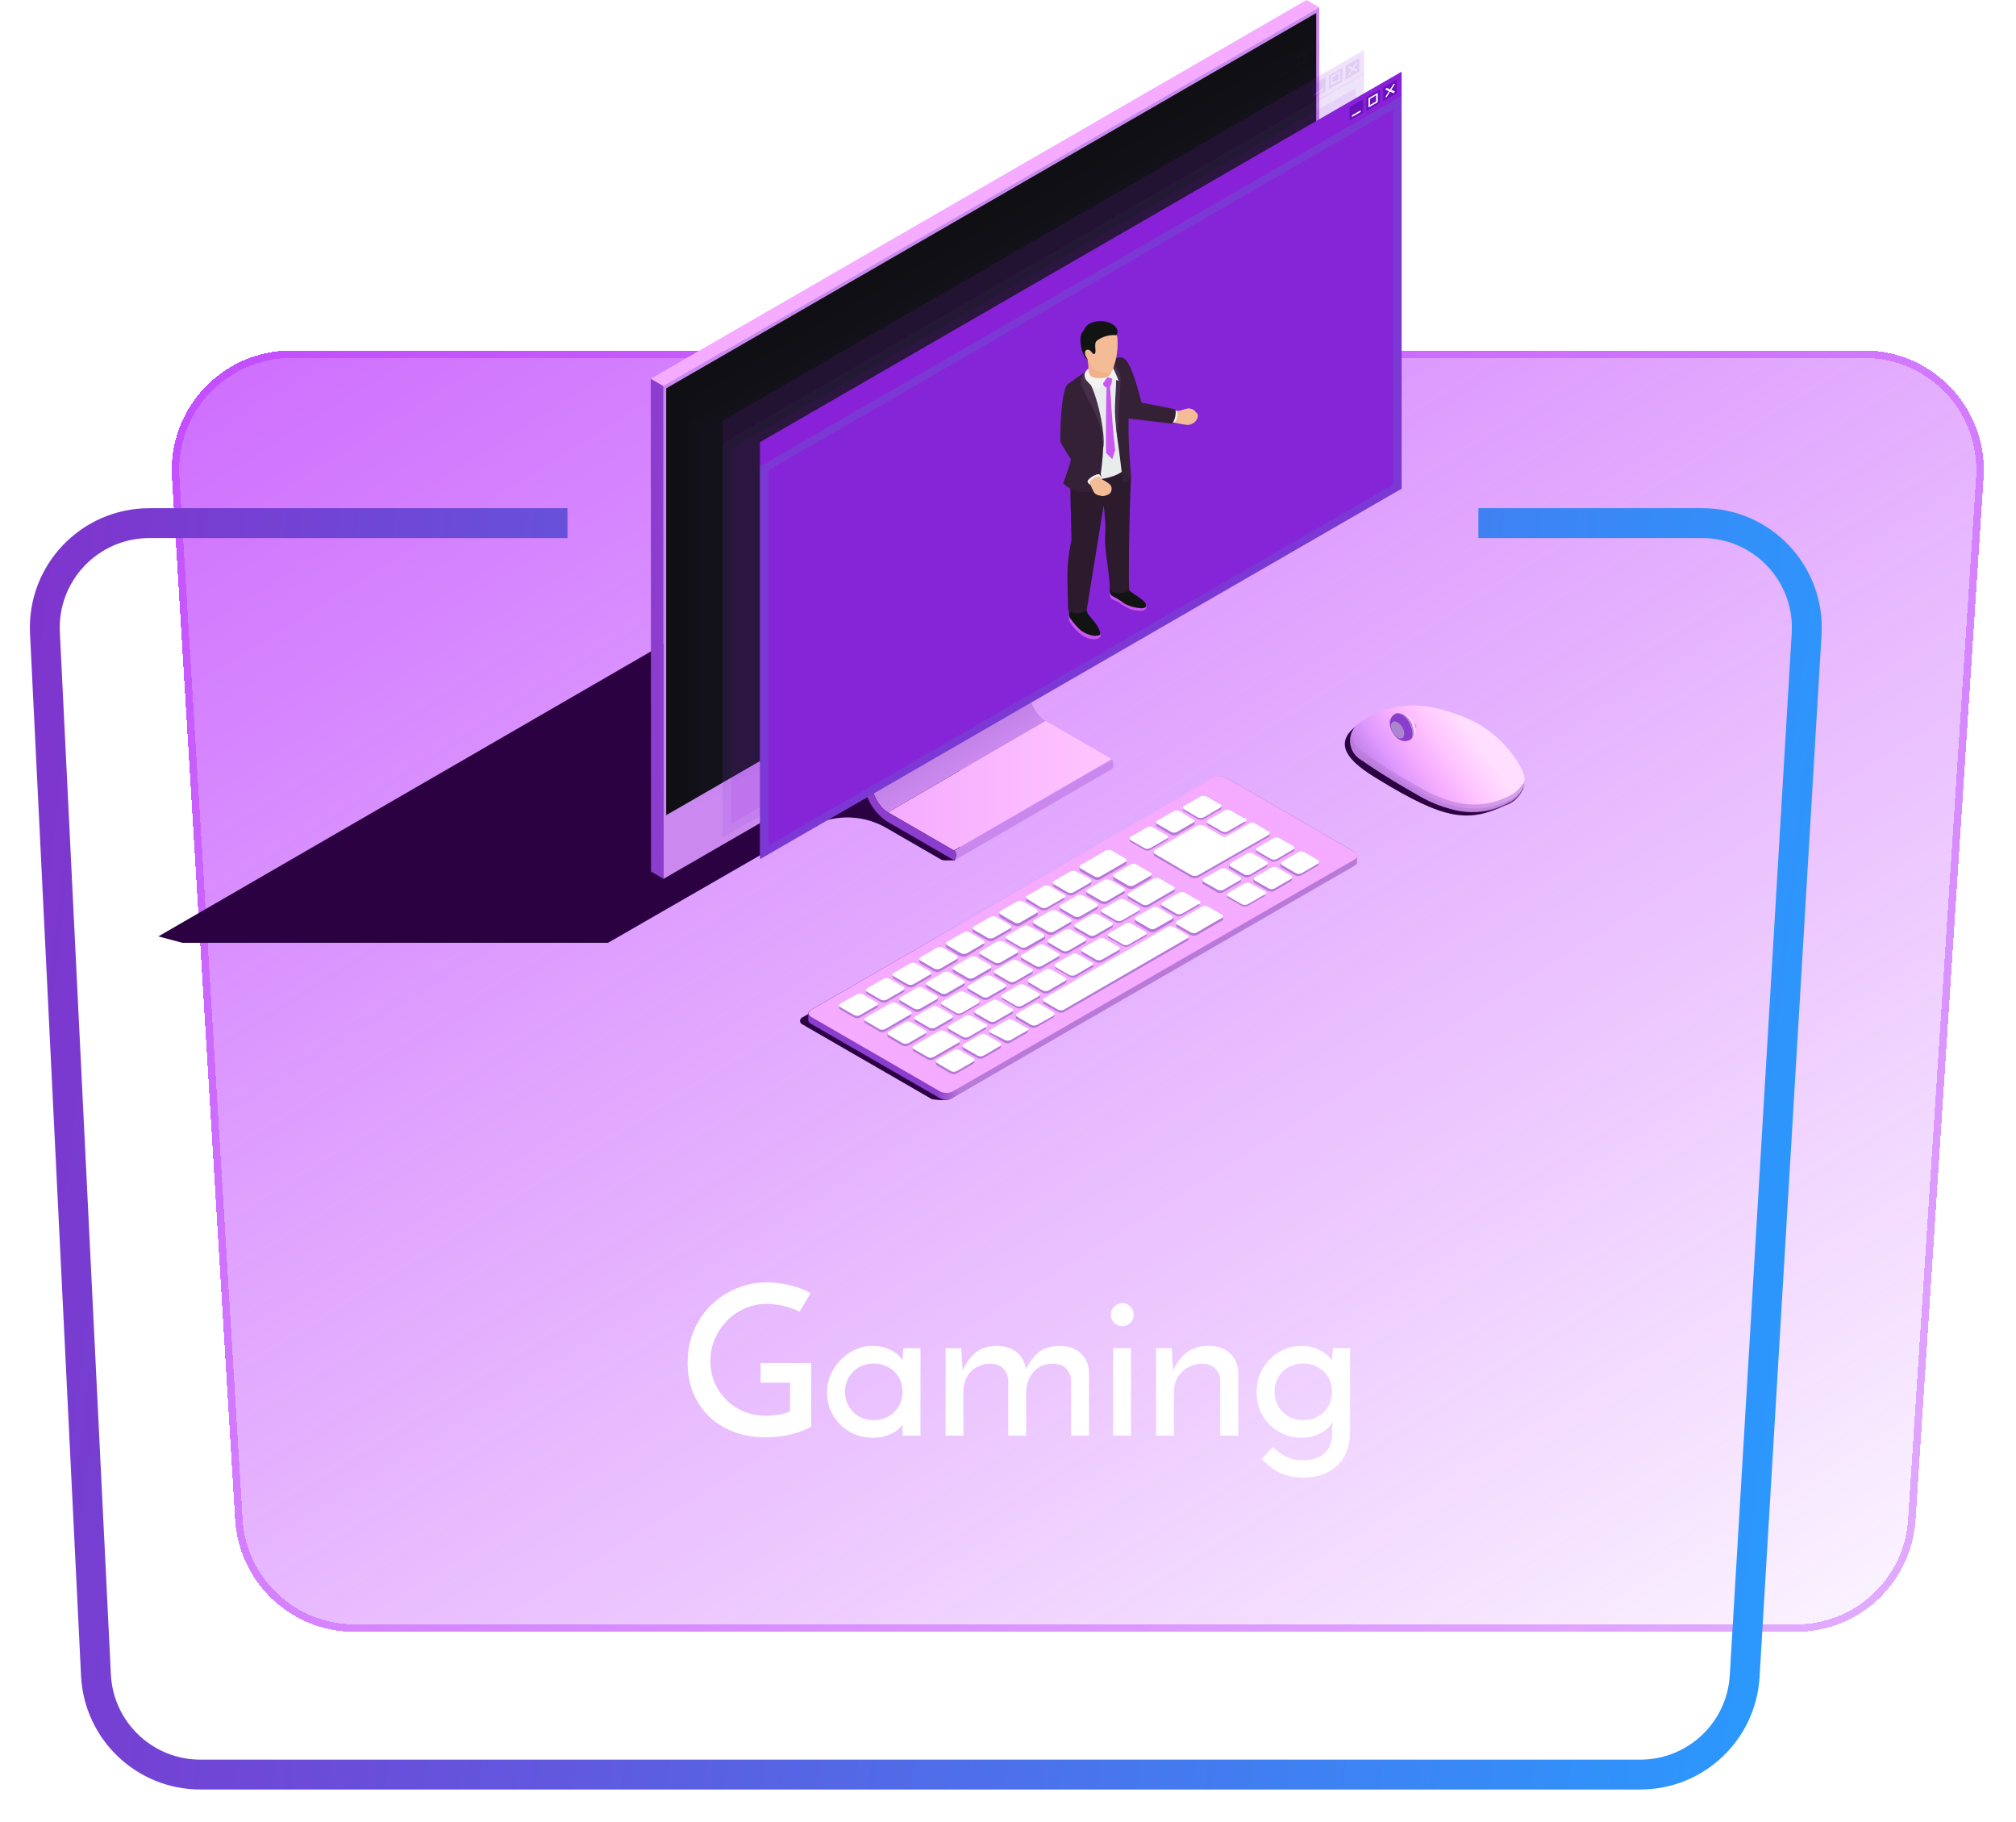 <svg width="270" height="244" viewBox="0 0 270 244" fill="none" xmlns="http://www.w3.org/2000/svg">
<g filter="url(#filter0_bd_2_2582)">
<path d="M23.029 59.901C22.471 50.701 29.782 42.933 38.999 42.933H249.688C258.935 42.933 266.256 50.748 265.654 59.975L256.542 199.547C255.992 207.961 249.007 214.505 240.576 214.505H47.462C39.002 214.505 32.004 207.918 31.491 199.473L23.029 59.901Z" fill="url(#paint0_linear_2_2582)" shape-rendering="crispEdges"/>
<path d="M38.999 43.433H249.688C258.646 43.433 265.738 51.004 265.155 59.943L256.043 199.515C255.51 207.666 248.744 214.005 240.576 214.005H47.462C39.266 214.005 32.487 207.624 31.991 199.443L23.528 59.871C22.988 50.958 30.07 43.433 38.999 43.433Z" stroke="#A900FD" stroke-opacity="0.3" shape-rendering="crispEdges"/>
</g>
<g filter="url(#filter1_bd_2_2582)">
<path fill-rule="evenodd" clip-rule="evenodd" d="M76 64.05H20C10.857 64.05 3.572 71.699 4.02 80.832L10.855 220.404C11.273 228.926 18.304 235.622 26.836 235.622H219.686C228.153 235.622 235.155 229.024 235.657 220.571L243.956 80.999C244.503 71.805 237.194 64.05 227.984 64.05H198V68.05H227.984C234.892 68.05 240.373 73.867 239.963 80.762L231.665 220.334C231.288 226.674 226.036 231.622 219.686 231.622H26.836C20.437 231.622 15.163 226.6 14.85 220.209L8.015 80.637C7.679 73.787 13.143 68.05 20 68.05H76V64.05Z" fill="url(#paint1_linear_2_2582)"/>
</g>
<path d="M108.64 182.517V191.029C107.856 191.477 106.923 191.832 105.84 192.093C104.757 192.336 103.656 192.457 102.536 192.457C100.931 192.457 99.484 192.205 98.196 191.701C96.927 191.197 95.835 190.506 94.92 189.629C94.005 188.733 93.305 187.678 92.82 186.465C92.335 185.252 92.092 183.926 92.092 182.489C92.092 180.902 92.372 179.456 92.932 178.149C93.511 176.824 94.285 175.685 95.256 174.733C96.245 173.781 97.375 173.044 98.644 172.521C99.932 171.98 101.295 171.709 102.732 171.709C103.703 171.709 104.72 171.84 105.784 172.101C106.848 172.344 107.772 172.698 108.556 173.165L107.072 175.657C106.792 175.489 106.465 175.34 106.092 175.209C105.737 175.078 105.364 174.966 104.972 174.873C104.58 174.78 104.188 174.714 103.796 174.677C103.404 174.621 103.031 174.593 102.676 174.593C101.687 174.593 100.735 174.789 99.82 175.181C98.905 175.573 98.103 176.114 97.412 176.805C96.721 177.496 96.171 178.308 95.76 179.241C95.349 180.174 95.144 181.182 95.144 182.265C95.144 183.254 95.321 184.188 95.676 185.065C96.049 185.942 96.563 186.717 97.216 187.389C97.869 188.061 98.653 188.593 99.568 188.985C100.483 189.377 101.491 189.573 102.592 189.573C103.021 189.573 103.525 189.536 104.104 189.461C104.701 189.368 105.271 189.218 105.812 189.013V185.149H101.864V182.517H108.64ZM110.763 186.493C110.763 185.634 110.921 184.832 111.239 184.085C111.575 183.32 112.023 182.657 112.583 182.097C113.143 181.518 113.787 181.061 114.515 180.725C115.261 180.389 116.055 180.221 116.895 180.221C117.455 180.221 117.968 180.296 118.435 180.445C118.901 180.576 119.303 180.744 119.639 180.949C119.975 181.154 120.245 181.369 120.451 181.593C120.656 181.817 120.796 182.013 120.871 182.181L120.983 180.529H123.279V192.233H120.871V190.749C120.777 190.898 120.628 191.076 120.423 191.281C120.217 191.486 119.947 191.682 119.611 191.869C119.293 192.037 118.911 192.186 118.463 192.317C118.015 192.448 117.501 192.513 116.923 192.513C116.027 192.513 115.196 192.354 114.431 192.037C113.684 191.701 113.04 191.262 112.499 190.721C111.957 190.161 111.528 189.517 111.211 188.789C110.912 188.061 110.763 187.296 110.763 186.493ZM113.171 186.353C113.171 186.894 113.264 187.398 113.451 187.865C113.656 188.332 113.927 188.733 114.263 189.069C114.599 189.405 115 189.676 115.467 189.881C115.933 190.068 116.447 190.161 117.007 190.161C117.567 190.161 118.08 190.068 118.547 189.881C119.032 189.676 119.443 189.405 119.779 189.069C120.133 188.714 120.404 188.313 120.591 187.865C120.777 187.398 120.871 186.894 120.871 186.353C120.871 185.812 120.777 185.317 120.591 184.869C120.404 184.402 120.133 184.001 119.779 183.665C119.443 183.329 119.032 183.068 118.547 182.881C118.08 182.676 117.567 182.573 117.007 182.573C116.447 182.573 115.933 182.676 115.467 182.881C115 183.068 114.599 183.329 114.263 183.665C113.927 184.001 113.656 184.402 113.451 184.869C113.264 185.317 113.171 185.812 113.171 186.353ZM126.641 180.529H128.741C128.778 181.108 128.806 181.64 128.825 182.125C128.862 182.592 128.9 183.058 128.937 183.525C129.366 182.517 129.926 181.724 130.617 181.145C131.326 180.548 132.269 180.24 133.445 180.221C134.584 180.221 135.498 180.51 136.189 181.089C136.88 181.668 137.281 182.424 137.393 183.357C137.86 182.405 138.429 181.649 139.101 181.089C139.792 180.529 140.716 180.24 141.873 180.221C143.086 180.221 144.038 180.548 144.729 181.201C145.438 181.854 145.812 182.694 145.849 183.721V192.233H143.441V184.813C143.404 184.216 143.198 183.712 142.825 183.301C142.47 182.872 141.882 182.638 141.061 182.601C139.941 182.601 139.064 182.965 138.429 183.693C137.794 184.402 137.458 185.317 137.421 186.437V192.233H135.041V184.813C135.004 184.216 134.789 183.712 134.397 183.301C134.024 182.872 133.445 182.638 132.661 182.601C132.101 182.601 131.597 182.704 131.149 182.909C130.701 183.096 130.318 183.357 130.001 183.693C129.684 184.029 129.441 184.43 129.273 184.897C129.105 185.364 129.021 185.877 129.021 186.437V192.233H126.641V180.529ZM148.782 176.049C148.782 175.601 148.941 175.228 149.258 174.929C149.594 174.63 149.949 174.481 150.322 174.481C150.695 174.481 151.041 174.63 151.358 174.929C151.675 175.228 151.834 175.601 151.834 176.049C151.834 176.497 151.675 176.87 151.358 177.169C151.041 177.449 150.695 177.589 150.322 177.589C149.949 177.589 149.594 177.449 149.258 177.169C148.941 176.87 148.782 176.497 148.782 176.049ZM151.47 192.233H149.09V180.529H151.47V192.233ZM154.832 180.529H156.932C156.97 181.108 156.998 181.64 157.016 182.125C157.054 182.592 157.091 183.058 157.128 183.525C157.558 182.517 158.164 181.714 158.948 181.117C159.751 180.52 160.731 180.221 161.888 180.221C163.064 180.221 164.007 180.548 164.716 181.201C165.426 181.854 165.799 182.694 165.836 183.721V192.233H163.428V184.813C163.391 184.216 163.186 183.712 162.812 183.301C162.439 182.872 161.851 182.638 161.048 182.601C160.488 182.601 159.975 182.704 159.508 182.909C159.042 183.096 158.64 183.357 158.304 183.693C157.968 184.029 157.698 184.43 157.492 184.897C157.306 185.364 157.212 185.877 157.212 186.437V192.233H154.832V180.529ZM168.294 186.409C168.294 185.532 168.453 184.72 168.77 183.973C169.088 183.208 169.517 182.554 170.058 182.013C170.6 181.453 171.234 181.014 171.962 180.697C172.69 180.38 173.465 180.221 174.286 180.221C174.921 180.221 175.481 180.305 175.966 180.473C176.47 180.641 176.89 180.837 177.226 181.061C177.562 181.285 177.824 181.509 178.01 181.733C178.216 181.938 178.346 182.088 178.402 182.181C178.402 181.92 178.421 181.649 178.458 181.369C178.496 181.07 178.514 180.79 178.514 180.529H180.81V191.701C180.81 193.642 180.241 195.154 179.102 196.237C177.964 197.32 176.424 197.861 174.482 197.861C173.81 197.861 173.204 197.786 172.662 197.637C172.14 197.506 171.654 197.329 171.206 197.105C170.777 196.881 170.376 196.62 170.002 196.321C169.648 196.022 169.293 195.714 168.938 195.397L170.478 193.773C171.057 194.314 171.645 194.744 172.242 195.061C172.858 195.378 173.586 195.537 174.426 195.537C175.677 195.537 176.648 195.238 177.338 194.641C178.029 194.044 178.384 193.213 178.402 192.149V191.337C178.402 191.188 178.421 191.029 178.458 190.861C178.496 190.674 178.514 190.534 178.514 190.441C178.346 190.665 178.132 190.908 177.87 191.169C177.628 191.412 177.338 191.636 177.002 191.841C176.666 192.028 176.274 192.186 175.826 192.317C175.378 192.448 174.874 192.513 174.314 192.513C173.437 192.513 172.634 192.354 171.906 192.037C171.178 191.72 170.544 191.29 170.002 190.749C169.461 190.189 169.041 189.545 168.742 188.817C168.444 188.07 168.294 187.268 168.294 186.409ZM170.702 186.353C170.702 186.894 170.796 187.398 170.982 187.865C171.188 188.332 171.458 188.733 171.794 189.069C172.13 189.405 172.532 189.676 172.998 189.881C173.465 190.068 173.978 190.161 174.538 190.161C175.098 190.161 175.612 190.068 176.078 189.881C176.564 189.676 176.974 189.405 177.31 189.069C177.665 188.714 177.936 188.313 178.122 187.865C178.309 187.398 178.402 186.894 178.402 186.353C178.402 185.812 178.309 185.317 178.122 184.869C177.936 184.402 177.665 184.001 177.31 183.665C176.974 183.329 176.564 183.068 176.078 182.881C175.612 182.676 175.098 182.573 174.538 182.573C173.978 182.573 173.465 182.676 172.998 182.881C172.532 183.068 172.13 183.329 171.794 183.665C171.458 184.001 171.188 184.402 170.982 184.869C170.796 185.317 170.702 185.812 170.702 186.353Z" fill="white"/>
<path d="M162.276 79.57H100.42L21.205 125.389L24.432 126.244H81.431L109.471 110.11L111.085 109.739C113.679 109.126 116.41 109.53 118.716 110.869L125.976 115.063C126.154 115.16 126.354 115.21 126.556 115.209H127.863L130.38 108.852L127.428 99.769L162.276 79.57Z" fill="#2C0142"/>
<path d="M127.331 147.121C127.175 147.215 126.997 147.265 126.815 147.266C126.136 147.338 125.45 147.306 124.782 147.169L107.487 137.182C107.388 137.146 107.303 137.08 107.243 136.993C107.182 136.907 107.15 136.804 107.15 136.698C107.15 136.593 107.182 136.49 107.243 136.404C107.303 136.317 107.388 136.251 107.487 136.214L161.388 105.093C161.833 104.874 162.321 104.76 162.816 104.76C163.311 104.76 163.8 104.874 164.244 105.093L181.523 115.063C181.975 115.322 131.235 144.846 127.331 147.121Z" fill="#2C0142"/>
<path d="M195.414 96.462C191.864 95.284 185.217 94.848 182.41 96.671C177.893 99.462 180.797 102.092 184.54 104.335C193.639 109.901 196.64 110.143 201.706 107.803C202.333 107.597 202.89 107.218 203.312 106.711C203.735 106.203 204.005 105.586 204.094 104.932C204.094 103.851 201.657 98.543 195.414 96.462Z" fill="#2C0142"/>
<path d="M140.028 96.526L118.925 108.772L127.75 113.87L148.853 101.624L140.028 96.526Z" fill="url(#paint2_linear_2_2582)"/>
<path d="M148.982 101.786C148.985 101.748 148.985 101.71 148.982 101.673C148.982 101.673 127.815 113.87 127.815 113.87C127.865 113.917 127.908 113.972 127.944 114.031C128.089 114.354 128.073 115.047 127.944 115.144L149.046 102.899C149.111 102.802 149.111 102.157 148.982 101.786Z" fill="#CA88EF"/>
<path d="M138.318 94.493C138.128 94.14 138.014 93.751 137.98 93.352C137.947 92.952 137.996 92.55 138.124 92.17L143.868 79.473L122.765 91.718L117.022 104.415C116.894 104.795 116.845 105.197 116.878 105.597C116.911 105.997 117.026 106.385 117.215 106.739C117.413 107.205 117.685 107.635 118.022 108.013C118.274 108.319 118.58 108.576 118.925 108.771L140.028 96.526C139.691 96.32 139.386 96.064 139.124 95.768C138.79 95.388 138.518 94.958 138.318 94.493V94.493Z" fill="url(#paint3_linear_2_2582)"/>
<path d="M127.75 113.87L118.925 108.771C118.155 108.291 117.557 107.58 117.215 106.739C117.026 106.385 116.911 105.997 116.878 105.597C116.845 105.198 116.894 104.795 117.022 104.415L122.765 91.719V91.493V79.134C122.758 78.943 122.704 78.756 122.609 78.591C122.513 78.425 122.378 78.285 122.217 78.183C121.91 78.005 121.684 78.183 121.668 78.505V90.751L115.957 103.351C115.766 103.938 115.694 104.557 115.747 105.173C115.8 105.788 115.975 106.386 116.263 106.932C116.792 108.215 117.705 109.303 118.877 110.046L127.702 115.144C128.041 115.305 128.137 114.047 127.75 113.87Z" fill="#8B3DCE"/>
<path d="M143.851 66.454C143.801 66.34 143.729 66.236 143.642 66.147C143.578 66.06 143.495 65.988 143.4 65.937C143.341 65.903 143.274 65.885 143.206 65.885C143.138 65.885 143.071 65.903 143.012 65.937L121.91 78.199C121.969 78.165 122.036 78.147 122.104 78.147C122.171 78.147 122.238 78.165 122.297 78.199C122.389 78.255 122.47 78.326 122.539 78.408C122.624 78.506 122.694 78.614 122.749 78.731C122.806 78.864 122.838 79.006 122.846 79.15V91.509V91.735L143.948 79.489V79.263V66.905C143.949 66.749 143.916 66.595 143.851 66.454V66.454Z" fill="#8B3DCE"/>
<path d="M88.869 117.677L87.191 116.693L87.159 50.707L88.853 51.691L88.869 117.677Z" fill="#8B3DCE"/>
<path d="M88.853 51.691L87.159 50.707L174.989 0L176.683 0.984L88.853 51.691Z" fill="url(#paint4_linear_2_2582)"/>
<path d="M176.683 0.984L176.699 66.97L88.869 117.677L88.853 51.691L176.683 0.984Z" fill="#CB89F0"/>
<path d="M89.224 51.998L176.28 1.742L176.264 58.903L89.224 109.159V51.998Z" fill="#101014"/>
<path d="M138.528 85.475L135.43 87.249C135.01 87.508 134.656 87.362 134.656 86.927C134.682 86.679 134.766 86.441 134.901 86.231C135.035 86.021 135.216 85.845 135.43 85.717L138.528 83.926C138.947 83.684 139.302 83.829 139.302 84.249C139.278 84.499 139.195 84.741 139.06 84.954C138.926 85.166 138.743 85.345 138.528 85.475Z" fill="#8821D8"/>
<path d="M181.458 114.079L164.179 104.093C163.927 103.976 163.651 103.915 163.373 103.915C163.094 103.915 162.819 103.976 162.566 104.093L108.6 135.214C108.506 135.256 108.425 135.321 108.363 135.403C108.301 135.485 108.26 135.581 108.245 135.682V136.602C108.253 136.707 108.29 136.809 108.353 136.895C108.416 136.98 108.501 137.046 108.6 137.086L125.879 147.056C126.129 147.181 126.405 147.246 126.685 147.246C126.965 147.246 127.242 147.181 127.492 147.056L181.394 115.935C181.492 115.896 181.578 115.829 181.641 115.744C181.704 115.658 181.741 115.557 181.749 115.451V114.563C181.747 114.464 181.719 114.367 181.668 114.282C181.617 114.198 181.545 114.127 181.458 114.079V114.079Z" fill="url(#paint5_linear_2_2582)"/>
<path d="M181.458 115.063L127.557 146.169C127.304 146.286 127.028 146.346 126.75 146.346C126.471 146.346 126.196 146.286 125.943 146.169L108.664 136.182C108.196 135.924 108.196 135.488 108.664 135.214L162.501 104.093C162.754 103.976 163.03 103.915 163.308 103.915C163.587 103.915 163.862 103.976 164.115 104.093L181.394 114.079C181.926 114.338 181.926 114.773 181.458 115.063Z" fill="url(#paint6_linear_2_2582)"/>
<path d="M154.838 110.433C154.838 110.191 154.838 110.094 154.999 110.014L157.21 108.739C157.329 108.676 157.462 108.642 157.597 108.642C157.732 108.642 157.865 108.676 157.984 108.739L159.839 109.804C159.892 109.827 159.935 109.866 159.964 109.915C159.993 109.965 160.006 110.022 160.001 110.078C160.001 110.32 160.001 110.417 159.839 110.482L157.629 111.772C157.508 111.829 157.376 111.858 157.242 111.858C157.108 111.858 156.976 111.829 156.855 111.772L154.999 110.691C154.949 110.671 154.906 110.635 154.877 110.589C154.848 110.542 154.834 110.488 154.838 110.433ZM158.565 108.61L160.436 109.691C160.558 109.747 160.69 109.777 160.824 109.777C160.957 109.777 161.09 109.747 161.211 109.691L163.421 108.4C163.472 108.382 163.515 108.346 163.542 108.299C163.569 108.251 163.577 108.196 163.566 108.142C163.566 107.9 163.566 107.804 163.421 107.739L161.566 106.658C161.444 106.594 161.308 106.561 161.17 106.561C161.033 106.561 160.897 106.594 160.775 106.658L158.565 107.933C158.516 107.953 158.475 107.99 158.448 108.037C158.422 108.084 158.412 108.138 158.42 108.191C158.404 108.465 158.436 108.61 158.565 108.61ZM151.418 112.74L153.273 113.805C153.395 113.869 153.531 113.902 153.668 113.902C153.806 113.902 153.942 113.869 154.064 113.805L156.274 112.531C156.325 112.512 156.368 112.476 156.395 112.429C156.422 112.381 156.43 112.326 156.419 112.272C156.419 112.03 156.419 111.934 156.274 111.853L154.419 110.788C154.297 110.725 154.161 110.691 154.023 110.691C153.886 110.691 153.75 110.725 153.628 110.788L151.418 112.063C151.367 112.081 151.324 112.117 151.297 112.165C151.27 112.212 151.262 112.268 151.273 112.321C151.257 112.579 151.289 112.676 151.418 112.756V112.74ZM122.604 136.86L124.475 137.941C124.594 138.004 124.727 138.038 124.862 138.038C124.997 138.038 125.13 138.004 125.249 137.941L127.46 136.666C127.512 136.643 127.555 136.604 127.584 136.555C127.613 136.506 127.626 136.449 127.621 136.392C127.621 136.15 127.621 136.053 127.46 135.989L125.604 134.908C125.485 134.844 125.352 134.811 125.217 134.811C125.082 134.811 124.949 134.844 124.83 134.908L122.604 136.182C122.556 136.209 122.517 136.25 122.491 136.298C122.466 136.347 122.454 136.402 122.458 136.456C122.442 136.698 122.491 136.795 122.604 136.86ZM130.412 124.857L132.267 125.937C132.39 126.001 132.525 126.034 132.663 126.034C132.8 126.034 132.936 126.001 133.058 125.937L135.268 124.663C135.319 124.639 135.361 124.6 135.387 124.55C135.413 124.501 135.422 124.444 135.414 124.389C135.414 124.147 135.414 124.05 135.268 123.985L133.397 122.904C133.278 122.841 133.145 122.808 133.01 122.808C132.875 122.808 132.742 122.841 132.622 122.904L130.412 124.179C130.361 124.203 130.32 124.242 130.294 124.292C130.268 124.341 130.258 124.398 130.267 124.453C130.251 124.744 130.283 124.744 130.412 124.857ZM137.559 120.742L139.415 121.807C139.537 121.871 139.672 121.904 139.81 121.904C139.948 121.904 140.083 121.871 140.205 121.807L142.415 120.533C142.465 120.512 142.506 120.475 142.532 120.429C142.558 120.382 142.568 120.328 142.561 120.275C142.561 120.017 142.561 119.92 142.415 119.855L140.544 118.774C140.423 118.718 140.29 118.689 140.157 118.689C140.023 118.689 139.891 118.718 139.77 118.774L137.559 120.065C137.508 120.083 137.465 120.119 137.438 120.167C137.412 120.214 137.403 120.27 137.414 120.323C137.398 120.565 137.43 120.662 137.559 120.742ZM144.706 116.677L146.562 117.742C146.684 117.805 146.819 117.839 146.957 117.839C147.095 117.839 147.23 117.805 147.352 117.742L150.708 115.806C150.837 115.725 150.885 115.628 150.869 115.548C150.853 115.467 150.869 115.193 150.708 115.128L148.853 114.047C148.731 113.991 148.599 113.962 148.465 113.962C148.332 113.962 148.2 113.991 148.078 114.047L144.706 115.999C144.655 116.018 144.612 116.054 144.586 116.101C144.559 116.149 144.55 116.204 144.561 116.257C144.545 116.435 144.577 116.532 144.706 116.677ZM141.141 118.742L142.996 119.807C143.115 119.87 143.248 119.904 143.383 119.904C143.518 119.904 143.651 119.87 143.771 119.807L145.981 118.532C146.033 118.514 146.078 118.479 146.107 118.432C146.137 118.385 146.149 118.329 146.142 118.274C146.142 118.032 146.142 117.935 145.981 117.855L144.126 116.677C144.004 116.621 143.872 116.591 143.738 116.591C143.605 116.591 143.472 116.621 143.351 116.677L141.141 117.968C141.088 117.986 141.044 118.021 141.015 118.068C140.985 118.115 140.973 118.171 140.98 118.226C141.044 118.5 141.044 118.597 141.141 118.677V118.742ZM133.994 122.856L135.849 123.937C135.968 124 136.101 124.034 136.236 124.034C136.371 124.034 136.504 124 136.624 123.937L138.834 122.662C138.963 122.582 139.011 122.485 138.995 122.404C138.979 122.324 138.995 122.049 138.834 121.985L136.978 120.904C136.857 120.848 136.725 120.818 136.591 120.818C136.458 120.818 136.325 120.848 136.204 120.904L133.994 122.178C133.942 122.202 133.898 122.241 133.869 122.29C133.84 122.339 133.827 122.396 133.832 122.453C133.816 122.63 133.865 122.727 133.994 122.791V122.856ZM149.191 117.871L151.047 118.952C151.166 119.015 151.299 119.049 151.434 119.049C151.569 119.049 151.702 119.015 151.821 118.952L154.048 117.677C154.095 117.65 154.134 117.61 154.16 117.561C154.186 117.513 154.197 117.458 154.193 117.403C154.193 117.161 154.193 117.064 154.048 117L152.176 115.919C152.057 115.855 151.924 115.822 151.789 115.822C151.654 115.822 151.521 115.855 151.402 115.919L149.191 117.193C149.062 117.274 149.014 117.371 149.046 117.467C149.079 117.564 149.111 117.742 149.191 117.806V117.871ZM120.603 134.311L122.458 135.392C122.578 135.455 122.711 135.488 122.846 135.488C122.981 135.488 123.114 135.455 123.233 135.392L125.459 134.117C125.507 134.09 125.546 134.05 125.572 134.001C125.597 133.952 125.609 133.898 125.604 133.843C125.604 133.601 125.604 133.504 125.459 133.44L123.588 132.359C123.469 132.295 123.336 132.262 123.201 132.262C123.065 132.262 122.932 132.295 122.813 132.359L120.603 133.633C120.551 133.656 120.507 133.695 120.479 133.744C120.45 133.794 120.437 133.851 120.442 133.907C120.426 134.149 120.474 134.246 120.603 134.311ZM145.61 119.904L147.481 120.985C147.603 121.041 147.735 121.07 147.869 121.07C148.002 121.07 148.134 121.041 148.256 120.985L150.466 119.694C150.595 119.694 150.643 119.532 150.611 119.436C150.579 119.339 150.611 119.097 150.466 119.032L148.611 117.951C148.489 117.888 148.353 117.855 148.215 117.855C148.078 117.855 147.942 117.888 147.82 117.951L145.61 119.226C145.563 119.251 145.525 119.288 145.499 119.334C145.474 119.38 145.462 119.432 145.465 119.484C145.448 119.71 145.497 119.807 145.61 119.904ZM142.044 121.969L143.9 123.05C144.021 123.106 144.153 123.135 144.287 123.135C144.421 123.135 144.553 123.106 144.674 123.05L146.9 121.759C146.948 121.736 146.988 121.699 147.014 121.653C147.04 121.607 147.051 121.553 147.046 121.501C147.046 121.259 147.046 121.162 146.9 121.081L145.029 120.017C144.91 119.953 144.777 119.92 144.642 119.92C144.507 119.92 144.374 119.953 144.255 120.017L142.044 121.291C141.915 121.372 141.867 121.468 141.899 121.549C141.931 121.63 141.915 121.872 142.044 121.936V121.969ZM138.463 124.034L140.334 125.099C140.453 125.162 140.586 125.195 140.721 125.195C140.856 125.195 140.989 125.162 141.109 125.099L143.319 123.824C143.37 123.806 143.413 123.769 143.44 123.722C143.466 123.675 143.475 123.619 143.464 123.566C143.464 123.324 143.464 123.227 143.319 123.146L141.464 122.082C141.342 122.018 141.206 121.985 141.068 121.985C140.931 121.985 140.795 122.018 140.673 122.082L138.463 123.356C138.411 123.374 138.369 123.411 138.342 123.458C138.315 123.505 138.307 123.561 138.318 123.614C138.301 123.824 138.334 123.921 138.463 124.001V124.034ZM124.169 132.278L126.04 133.359C126.159 133.422 126.292 133.456 126.427 133.456C126.562 133.456 126.695 133.422 126.814 133.359L129.025 132.084C129.074 132.063 129.115 132.027 129.141 131.98C129.168 131.933 129.178 131.879 129.17 131.826C129.17 131.568 129.17 131.471 129.025 131.407L127.169 130.326C127.045 130.27 126.91 130.241 126.774 130.241C126.638 130.241 126.503 130.27 126.379 130.326L124.169 131.6C124.118 131.624 124.076 131.664 124.05 131.713C124.024 131.763 124.015 131.819 124.023 131.875C124.007 132.084 124.039 132.181 124.169 132.246V132.278ZM127.75 130.229L129.605 131.294C129.725 131.357 129.858 131.391 129.993 131.391C130.128 131.391 130.261 131.357 130.38 131.294L132.606 130.019C132.653 129.995 132.691 129.957 132.717 129.911C132.742 129.866 132.755 129.813 132.752 129.761C132.752 129.503 132.751 129.406 132.606 129.342C129.864 127.728 130.783 127.728 127.766 129.551C127.714 129.569 127.669 129.605 127.64 129.652C127.611 129.699 127.598 129.755 127.605 129.81C127.573 130.019 127.621 130.116 127.75 130.197V130.229ZM131.364 128.132L133.236 129.196C133.355 129.26 133.488 129.293 133.623 129.293C133.758 129.293 133.891 129.26 134.01 129.196L136.204 127.97C136.255 127.952 136.298 127.916 136.325 127.868C136.352 127.821 136.36 127.765 136.349 127.712C136.349 127.47 136.349 127.373 136.204 127.293L134.349 126.228C134.227 126.164 134.091 126.131 133.953 126.131C133.816 126.131 133.68 126.164 133.558 126.228L131.348 127.502C131.297 127.521 131.254 127.557 131.227 127.604C131.2 127.652 131.192 127.707 131.203 127.761C131.154 127.97 131.187 128.051 131.364 128.132ZM134.946 126.067C136.769 127.115 137.091 127.422 137.575 127.131L139.802 125.857C139.85 125.834 139.889 125.797 139.915 125.751C139.941 125.704 139.952 125.651 139.947 125.599C139.947 125.357 139.947 125.26 139.802 125.179L137.817 124.114C137.698 124.051 137.565 124.018 137.43 124.018C137.295 124.018 137.162 124.051 137.043 124.114L134.833 125.389C134.78 125.407 134.736 125.442 134.706 125.489C134.677 125.536 134.665 125.592 134.671 125.647C134.72 125.889 134.768 125.986 134.897 126.067H134.946ZM128.492 139.667C128.492 139.425 128.492 139.328 128.347 139.248L126.524 138.167C126.403 138.11 126.271 138.081 126.137 138.081C126.003 138.081 125.871 138.11 125.75 138.167L122.378 140.119C122.33 140.142 122.29 140.179 122.264 140.225C122.238 140.271 122.227 140.324 122.233 140.377C122.233 140.619 122.233 140.716 122.378 140.796L124.249 141.861C124.368 141.925 124.501 141.958 124.636 141.958C124.771 141.958 124.904 141.925 125.024 141.861L128.395 139.925C128.44 139.9 128.476 139.862 128.499 139.816C128.522 139.77 128.531 139.718 128.525 139.667H128.492ZM124.007 138.457C124.007 138.215 124.007 138.118 123.862 138.054L121.991 136.973C121.871 136.909 121.738 136.876 121.603 136.876C121.468 136.876 121.335 136.909 121.216 136.973L119.006 138.247C118.956 138.268 118.915 138.305 118.889 138.352C118.863 138.398 118.853 138.452 118.861 138.505C118.861 138.764 118.861 138.86 119.006 138.925L120.861 140.006C120.986 140.061 121.12 140.09 121.256 140.09C121.393 140.09 121.527 140.061 121.652 140.006L123.862 138.731C123.919 138.713 123.967 138.676 124 138.626C124.032 138.576 124.046 138.516 124.039 138.457H124.007ZM126.798 126.922C129.493 128.535 128.557 128.535 131.638 126.728C131.69 126.705 131.734 126.666 131.763 126.617C131.792 126.567 131.805 126.511 131.8 126.454C131.8 126.212 131.8 126.115 131.638 126.05L129.783 124.969C129.664 124.906 129.531 124.873 129.396 124.873C129.261 124.873 129.128 124.906 129.009 124.969L126.782 126.244C126.734 126.271 126.696 126.312 126.67 126.36C126.644 126.409 126.633 126.464 126.637 126.518C126.669 126.76 126.718 126.857 126.831 126.922H126.798ZM166.18 117.935C166.18 117.693 166.18 117.596 166.019 117.516L164.163 116.451C164.044 116.387 163.911 116.354 163.776 116.354C163.641 116.354 163.508 116.387 163.389 116.451L161.162 117.726C161.115 117.748 161.075 117.786 161.049 117.832C161.023 117.878 161.012 117.931 161.017 117.984C161.017 118.226 161.017 118.323 161.162 118.403L163.034 119.484C163.155 119.54 163.287 119.57 163.421 119.57C163.555 119.57 163.687 119.54 163.808 119.484L166.019 118.193C166.077 118.182 166.129 118.149 166.165 118.101C166.2 118.054 166.217 117.995 166.212 117.935H166.18ZM122.023 135.908C122.023 135.666 122.023 135.569 121.878 135.505L120.071 134.424C119.949 134.36 119.813 134.327 119.675 134.327C119.538 134.327 119.402 134.36 119.28 134.424L115.924 136.36C115.795 136.44 115.747 136.537 115.779 136.634C115.811 136.731 115.779 136.973 115.924 137.037L117.78 138.118C117.899 138.182 118.032 138.215 118.167 138.215C118.302 138.215 118.435 138.182 118.554 138.118L121.926 136.182C121.968 136.151 121.999 136.109 122.017 136.06C122.034 136.011 122.036 135.958 122.023 135.908ZM123.265 128.987L125.12 130.068C125.245 130.123 125.379 130.152 125.516 130.152C125.652 130.152 125.787 130.123 125.911 130.068L128.121 128.777C128.172 128.759 128.215 128.722 128.242 128.675C128.269 128.628 128.277 128.572 128.266 128.519C128.266 128.277 128.266 128.18 128.121 128.115L126.25 127.035C126.131 126.971 125.998 126.938 125.863 126.938C125.727 126.938 125.595 126.971 125.475 127.035L123.265 128.309C123.216 128.33 123.175 128.367 123.148 128.413C123.122 128.46 123.112 128.514 123.12 128.567C123.104 128.825 123.136 128.922 123.297 128.987H123.265ZM119.683 131.052L121.555 132.133C121.676 132.189 121.808 132.218 121.942 132.218C122.076 132.218 122.208 132.189 122.329 132.133L124.54 130.842C124.592 130.824 124.637 130.788 124.666 130.741C124.695 130.695 124.708 130.639 124.701 130.584C124.701 130.342 124.701 130.245 124.54 130.164L122.684 129.1C122.565 129.036 122.432 129.003 122.297 129.003C122.162 129.003 122.029 129.036 121.91 129.1L119.683 130.374C119.637 130.399 119.599 130.436 119.573 130.482C119.547 130.528 119.535 130.58 119.538 130.632C119.522 130.89 119.571 130.987 119.683 131.052V131.052ZM117.554 134.714C117.554 134.472 117.554 134.375 117.393 134.295L115.537 133.23C115.418 133.166 115.285 133.133 115.15 133.133C115.015 133.133 114.882 133.166 114.763 133.23L112.536 134.504C112.489 134.527 112.449 134.564 112.423 134.61C112.397 134.657 112.386 134.71 112.391 134.762C112.391 135.004 112.391 135.101 112.536 135.182L114.408 136.247C114.527 136.31 114.66 136.344 114.795 136.344C114.93 136.344 115.063 136.31 115.182 136.247L117.393 134.972C117.445 134.954 117.489 134.919 117.519 134.872C117.548 134.825 117.561 134.769 117.554 134.714V134.714ZM116.118 133.101L117.973 134.166C118.095 134.229 118.231 134.262 118.369 134.262C118.506 134.262 118.642 134.229 118.764 134.166L120.974 132.891C121.025 132.873 121.068 132.836 121.095 132.789C121.122 132.742 121.13 132.686 121.119 132.633C121.119 132.391 121.119 132.294 120.974 132.213L119.103 131.197C118.983 131.133 118.85 131.1 118.715 131.1C118.58 131.1 118.447 131.133 118.328 131.197L116.118 132.472C116.067 132.49 116.024 132.526 115.997 132.573C115.97 132.621 115.962 132.676 115.973 132.73C115.957 132.939 115.989 133.036 116.118 133.117V133.101ZM176.618 115.531C176.629 115.478 176.621 115.423 176.594 115.375C176.567 115.328 176.524 115.292 176.473 115.273L174.602 114.192C174.482 114.129 174.349 114.096 174.214 114.096C174.079 114.096 173.946 114.129 173.827 114.192L171.617 115.467C171.568 115.488 171.526 115.524 171.5 115.571C171.474 115.618 171.464 115.672 171.472 115.725C171.472 115.983 171.472 116.08 171.617 116.145L173.472 117.225C173.597 117.281 173.731 117.31 173.867 117.31C174.004 117.31 174.138 117.281 174.263 117.225L176.473 115.935C176.524 115.916 176.567 115.88 176.594 115.833C176.621 115.785 176.629 115.73 176.618 115.677V115.531ZM163.712 112.079L161.259 110.659C161.108 110.587 160.943 110.55 160.775 110.55C160.608 110.55 160.442 110.587 160.291 110.659L154.693 113.886C154.628 113.908 154.572 113.952 154.537 114.012C154.501 114.071 154.488 114.14 154.499 114.208C154.499 114.467 154.499 114.58 154.693 114.676L159.533 117.484C159.682 117.563 159.848 117.604 160.017 117.604C160.186 117.604 160.352 117.563 160.501 117.484L169.794 112.127C169.868 112.12 169.938 112.087 169.991 112.034C170.044 111.981 170.077 111.911 170.084 111.837C170.084 111.563 170.084 111.45 169.891 111.369L168.068 110.32C167.972 110.265 167.863 110.236 167.753 110.236C167.642 110.236 167.534 110.265 167.438 110.32L164.308 112.095C164.216 112.143 164.114 112.168 164.01 112.168C163.906 112.168 163.804 112.143 163.712 112.095V112.079ZM160.485 120.662L158.629 119.581C158.505 119.525 158.37 119.497 158.234 119.497C158.098 119.497 157.963 119.525 157.839 119.581L155.629 120.872C155.581 120.895 155.541 120.932 155.515 120.978C155.489 121.024 155.478 121.077 155.483 121.13C155.483 121.372 155.483 121.468 155.629 121.549L157.5 122.614C157.619 122.678 157.752 122.711 157.887 122.711C158.022 122.711 158.155 122.678 158.275 122.614L160.485 121.339C160.614 121.339 160.662 121.178 160.63 121.081C160.598 120.985 160.662 120.759 160.533 120.678L160.485 120.662ZM169.584 115.451L167.713 114.37C167.593 114.306 167.46 114.273 167.325 114.273C167.19 114.273 167.057 114.306 166.938 114.37L164.728 115.644C164.679 115.665 164.637 115.702 164.611 115.749C164.585 115.795 164.575 115.849 164.583 115.902C164.583 116.161 164.583 116.257 164.728 116.322L166.583 117.403C166.708 117.459 166.842 117.487 166.979 117.487C167.115 117.487 167.249 117.459 167.374 117.403L169.584 116.112C169.635 116.094 169.678 116.058 169.705 116.01C169.732 115.963 169.74 115.907 169.729 115.854C169.794 115.628 169.762 115.531 169.632 115.467L169.584 115.451ZM153.386 124.744L151.531 123.663C151.406 123.607 151.272 123.578 151.136 123.578C150.999 123.578 150.865 123.607 150.74 123.663L148.53 124.937C148.482 124.964 148.443 125.005 148.418 125.053C148.392 125.102 148.381 125.157 148.385 125.211C148.385 125.453 148.385 125.55 148.53 125.615L150.401 126.696C150.521 126.759 150.654 126.793 150.789 126.793C150.924 126.793 151.057 126.759 151.176 126.696L153.386 125.421C153.515 125.421 153.564 125.244 153.531 125.147C153.499 125.05 153.515 124.873 153.386 124.744ZM168.197 113.805C168.197 114.047 168.197 114.144 168.342 114.208L170.213 115.289C170.335 115.346 170.467 115.375 170.6 115.375C170.734 115.375 170.866 115.346 170.988 115.289L173.198 114.015C173.25 113.992 173.294 113.953 173.322 113.904C173.351 113.854 173.364 113.797 173.359 113.741C173.359 113.499 173.359 113.402 173.198 113.337L171.343 112.256C171.223 112.193 171.09 112.16 170.955 112.16C170.82 112.16 170.687 112.193 170.568 112.256L168.342 113.531C168.282 113.562 168.235 113.613 168.209 113.674C168.182 113.736 168.178 113.805 168.197 113.87V113.805ZM139.156 132.988L137.301 131.923C137.179 131.859 137.043 131.826 136.906 131.826C136.768 131.826 136.633 131.859 136.511 131.923L134.3 133.197C134.249 133.216 134.206 133.252 134.179 133.299C134.153 133.347 134.144 133.402 134.155 133.456C134.155 133.698 134.155 133.794 134.3 133.875L136.172 134.956C136.293 135.012 136.425 135.042 136.559 135.042C136.693 135.042 136.825 135.012 136.946 134.956L139.156 133.665C139.208 133.647 139.251 133.611 139.277 133.563C139.304 133.516 139.313 133.461 139.302 133.407C139.253 133.23 139.221 133.133 139.092 133.052L139.156 132.988ZM146.304 128.874L144.448 127.793C144.326 127.729 144.191 127.696 144.053 127.696C143.915 127.696 143.78 127.729 143.658 127.793L141.447 129.067C141.4 129.095 141.361 129.135 141.335 129.183C141.309 129.232 141.298 129.287 141.302 129.342C141.302 129.584 141.302 129.68 141.447 129.745L143.319 130.826C143.44 130.882 143.572 130.911 143.706 130.911C143.84 130.911 143.972 130.882 144.093 130.826L146.304 129.551C146.354 129.528 146.396 129.488 146.422 129.438C146.448 129.389 146.458 129.332 146.449 129.277C146.4 129.1 146.368 129.003 146.239 128.938L146.304 128.874ZM142.657 131.003L140.786 129.922C140.667 129.859 140.534 129.826 140.399 129.826C140.264 129.826 140.131 129.859 140.012 129.922L137.817 131.197C137.688 131.278 137.64 131.374 137.656 131.455C137.672 131.536 137.656 131.81 137.817 131.875L139.673 132.955C139.794 133.012 139.926 133.041 140.06 133.041C140.194 133.041 140.326 133.012 140.447 132.955L142.674 131.665C142.721 131.642 142.761 131.605 142.787 131.559C142.813 131.512 142.824 131.459 142.819 131.407C142.835 131.197 142.786 131.068 142.657 131.003ZM135.51 135.117L133.639 134.053C133.52 133.989 133.387 133.956 133.252 133.956C133.117 133.956 132.984 133.989 132.864 134.053L130.654 135.327C130.602 135.345 130.557 135.381 130.528 135.428C130.498 135.475 130.486 135.53 130.493 135.585C130.493 135.827 130.493 135.924 130.654 136.005L132.509 137.07C132.629 137.133 132.762 137.166 132.897 137.166C133.032 137.166 133.165 137.133 133.284 137.07L135.51 135.795C135.558 135.772 135.598 135.735 135.624 135.689C135.65 135.643 135.661 135.59 135.656 135.537C135.688 135.295 135.639 135.198 135.526 135.117H135.51ZM131.929 137.182L130.073 136.118C129.951 136.054 129.816 136.021 129.678 136.021C129.54 136.021 129.405 136.054 129.283 136.118L127.073 137.392C127.021 137.411 126.978 137.447 126.952 137.494C126.925 137.542 126.916 137.597 126.927 137.65C126.927 137.892 126.927 137.989 127.073 138.07L128.944 139.135C129.063 139.198 129.196 139.231 129.331 139.231C129.466 139.231 129.599 139.198 129.718 139.135L131.929 137.86C131.98 137.842 132.023 137.806 132.05 137.758C132.076 137.711 132.085 137.655 132.074 137.602C132.106 137.36 132.074 137.263 131.945 137.182H131.929ZM149.805 126.873L147.933 125.792C147.814 125.729 147.681 125.695 147.546 125.695C147.411 125.695 147.278 125.729 147.159 125.792L144.948 127.067C144.819 127.147 144.771 127.244 144.803 127.341C144.835 127.438 144.803 127.68 144.948 127.744L146.804 128.825C146.923 128.889 147.056 128.922 147.191 128.922C147.326 128.922 147.459 128.889 147.578 128.825L149.805 127.551C149.852 127.523 149.891 127.483 149.917 127.435C149.943 127.386 149.954 127.331 149.95 127.277C149.982 127.035 149.934 126.938 149.821 126.873H149.805ZM156.952 122.743L155.08 121.662C154.959 121.606 154.827 121.577 154.693 121.577C154.559 121.577 154.427 121.606 154.306 121.662L152.095 122.953C151.966 122.953 151.918 123.114 151.95 123.211C151.983 123.308 151.95 123.55 152.095 123.614L153.951 124.744C154.07 124.807 154.203 124.84 154.338 124.84C154.473 124.84 154.606 124.807 154.725 124.744L156.952 123.469C156.99 123.463 157.026 123.45 157.058 123.429C157.091 123.409 157.119 123.382 157.14 123.35C157.161 123.318 157.175 123.282 157.182 123.244C157.188 123.206 157.187 123.167 157.177 123.13C157.177 122.904 157.081 122.808 156.968 122.743H156.952ZM137.527 137.65L135.656 136.569C135.536 136.506 135.403 136.473 135.268 136.473C135.133 136.473 135 136.506 134.881 136.569L132.671 137.844C132.619 137.867 132.575 137.906 132.546 137.955C132.517 138.004 132.505 138.061 132.509 138.118C132.509 138.36 132.509 138.457 132.671 138.522L134.526 139.602C134.645 139.666 134.778 139.699 134.913 139.699C135.048 139.699 135.181 139.666 135.301 139.602L137.527 138.328C137.575 138.301 137.614 138.26 137.639 138.212C137.665 138.163 137.676 138.108 137.672 138.054C137.688 137.828 137.64 137.731 137.527 137.65ZM141.044 135.601L139.189 134.52C139.064 134.465 138.93 134.436 138.793 134.436C138.657 134.436 138.523 134.465 138.398 134.52L136.188 135.795C136.137 135.819 136.096 135.858 136.07 135.908C136.043 135.957 136.034 136.014 136.043 136.069C136.043 136.311 136.043 136.408 136.188 136.473L138.059 137.554C138.179 137.617 138.312 137.65 138.447 137.65C138.582 137.65 138.715 137.617 138.834 137.554L141.044 136.279C141.093 136.258 141.134 136.221 141.161 136.175C141.187 136.128 141.197 136.074 141.189 136.021C141.254 135.763 141.222 135.666 141.044 135.601ZM133.897 139.732L132.042 138.651C131.92 138.587 131.784 138.554 131.646 138.554C131.509 138.554 131.373 138.587 131.251 138.651L129.041 139.925C128.99 139.949 128.949 139.989 128.922 140.038C128.896 140.088 128.887 140.144 128.896 140.199C128.896 140.441 128.896 140.538 129.041 140.603L130.912 141.684C131.031 141.747 131.164 141.78 131.299 141.78C131.435 141.78 131.568 141.747 131.687 141.684L133.897 140.409C133.948 140.385 133.989 140.346 134.015 140.296C134.042 140.247 134.051 140.19 134.042 140.135C134.107 139.893 134.074 139.796 133.945 139.732H133.897ZM130.331 141.797L128.46 140.716C128.341 140.652 128.208 140.619 128.073 140.619C127.938 140.619 127.805 140.652 127.686 140.716L125.475 141.99C125.346 142.071 125.298 142.168 125.314 142.248C125.33 142.329 125.314 142.603 125.475 142.668L127.331 143.749C127.452 143.805 127.584 143.834 127.718 143.834C127.852 143.834 127.984 143.805 128.105 143.749L130.331 142.458C130.379 142.435 130.419 142.398 130.445 142.352C130.471 142.306 130.482 142.253 130.477 142.2C130.541 141.958 130.493 141.861 130.38 141.797H130.331ZM157.177 118.807L155.306 117.742C155.187 117.678 155.054 117.645 154.919 117.645C154.784 117.645 154.651 117.678 154.532 117.742L151.176 119.678C151.047 119.758 150.998 119.855 151.015 119.936C151.031 120.016 151.015 120.291 151.176 120.355L153.031 121.436C153.153 121.493 153.285 121.522 153.418 121.522C153.552 121.522 153.684 121.493 153.806 121.436L157.177 119.484C157.229 119.466 157.272 119.43 157.298 119.382C157.325 119.335 157.334 119.279 157.323 119.226C157.371 118.984 157.339 118.887 157.177 118.807ZM163.631 122.566L161.808 121.517C161.686 121.461 161.554 121.431 161.421 121.431C161.287 121.431 161.155 121.461 161.033 121.517L157.661 123.469C157.532 123.469 157.484 123.63 157.516 123.727C157.549 123.824 157.516 124.066 157.661 124.147L159.517 125.211C159.639 125.275 159.774 125.308 159.912 125.308C160.05 125.308 160.185 125.275 160.307 125.211L163.663 123.275C163.792 123.275 163.841 123.114 163.808 123.017C163.776 122.921 163.792 122.646 163.631 122.566ZM172.859 117.338L171.004 116.274C170.885 116.21 170.752 116.177 170.617 116.177C170.482 116.177 170.349 116.21 170.229 116.274L168.003 117.548C167.955 117.571 167.916 117.608 167.89 117.654C167.864 117.7 167.853 117.754 167.858 117.806C167.858 118.048 167.858 118.161 168.003 118.226L169.874 119.307C169.996 119.363 170.128 119.392 170.262 119.392C170.395 119.392 170.528 119.363 170.649 119.307L172.859 118.016C172.912 117.998 172.956 117.962 172.985 117.915C173.015 117.868 173.027 117.813 173.02 117.758C173.069 117.516 173.02 117.419 172.891 117.338H172.859ZM169.294 119.403L167.454 118.29C167.335 118.227 167.202 118.193 167.067 118.193C166.932 118.193 166.799 118.227 166.68 118.29L164.47 119.565C164.341 119.565 164.292 119.726 164.325 119.823C164.357 119.92 164.325 120.162 164.47 120.242L166.325 121.307C166.447 121.371 166.583 121.404 166.72 121.404C166.858 121.404 166.994 121.371 167.116 121.307L169.326 120.033C169.374 120.01 169.413 119.973 169.439 119.926C169.465 119.88 169.476 119.827 169.471 119.775C169.487 119.581 169.439 119.484 169.326 119.403H169.294ZM158.984 125.292L157.177 124.211C157.058 124.148 156.925 124.114 156.79 124.114C156.655 124.114 156.522 124.148 156.403 124.211L139.85 133.762C139.798 133.785 139.755 133.824 139.726 133.874C139.697 133.923 139.684 133.98 139.689 134.036C139.689 134.278 139.689 134.375 139.85 134.44L141.706 135.521C141.825 135.584 141.958 135.617 142.093 135.617C142.228 135.617 142.361 135.584 142.48 135.521L159.033 125.97C159.162 125.889 159.21 125.792 159.178 125.695C159.146 125.599 159.146 125.357 159.017 125.292H158.984ZM145.303 125.663L143.432 124.598C143.313 124.535 143.18 124.502 143.045 124.502C142.91 124.502 142.777 124.535 142.657 124.598L140.447 125.873C140.396 125.891 140.353 125.927 140.326 125.975C140.3 126.022 140.291 126.078 140.302 126.131C140.302 126.373 140.302 126.47 140.447 126.551L142.302 127.615C142.425 127.679 142.56 127.712 142.698 127.712C142.835 127.712 142.971 127.679 143.093 127.615L145.303 126.341C145.355 126.322 145.397 126.286 145.424 126.239C145.451 126.191 145.459 126.136 145.449 126.083C145.497 125.841 145.465 125.744 145.336 125.663H145.303ZM141.722 127.728L139.866 126.663C139.747 126.6 139.614 126.567 139.479 126.567C139.344 126.567 139.211 126.6 139.092 126.663L136.882 127.938C136.829 127.956 136.785 127.992 136.755 128.039C136.726 128.086 136.714 128.141 136.72 128.196C136.72 128.438 136.72 128.535 136.882 128.616L138.737 129.68C138.856 129.744 138.989 129.777 139.124 129.777C139.259 129.777 139.392 129.744 139.511 129.68L141.722 128.406C141.774 128.388 141.819 128.352 141.848 128.305C141.877 128.258 141.89 128.203 141.883 128.148C141.931 127.97 141.883 127.809 141.754 127.728H141.722ZM148.869 123.598L147.013 122.533C146.894 122.47 146.761 122.437 146.626 122.437C146.491 122.437 146.358 122.47 146.239 122.533L144.029 123.808C143.976 123.826 143.932 123.861 143.902 123.908C143.873 123.955 143.861 124.011 143.867 124.066C143.867 124.308 143.867 124.405 144.029 124.485L145.884 125.566C146.005 125.623 146.138 125.652 146.271 125.652C146.405 125.652 146.537 125.623 146.659 125.566L148.869 124.276C148.921 124.258 148.966 124.222 148.995 124.175C149.024 124.128 149.037 124.073 149.03 124.018C149.111 123.776 149.111 123.679 148.901 123.598H148.869ZM161.646 110.094C161.646 110.336 161.646 110.433 161.792 110.514L163.647 111.579C163.769 111.642 163.905 111.676 164.042 111.676C164.18 111.676 164.315 111.642 164.438 111.579L166.648 110.304C166.699 110.286 166.742 110.25 166.769 110.202C166.795 110.155 166.804 110.099 166.793 110.046C166.793 109.804 166.793 109.707 166.648 109.627L164.825 108.61C164.703 108.547 164.567 108.513 164.429 108.513C164.292 108.513 164.156 108.547 164.034 108.61L161.824 109.885C161.781 109.901 161.745 109.93 161.719 109.967C161.693 110.005 161.679 110.049 161.679 110.094H161.646ZM152.45 121.549L150.595 120.468C150.473 120.405 150.337 120.371 150.2 120.371C150.062 120.371 149.927 120.405 149.805 120.468L147.594 121.743C147.545 121.764 147.504 121.8 147.478 121.847C147.451 121.894 147.441 121.948 147.449 122.001C147.449 122.259 147.449 122.356 147.594 122.42L149.45 123.501C149.574 123.557 149.709 123.586 149.845 123.586C149.981 123.586 150.116 123.557 150.24 123.501L152.45 122.211C152.502 122.192 152.545 122.156 152.571 122.109C152.598 122.061 152.607 122.006 152.596 121.953C152.644 121.711 152.612 121.614 152.483 121.517L152.45 121.549ZM138.156 129.793L136.285 128.712C136.163 128.656 136.031 128.627 135.898 128.627C135.764 128.627 135.632 128.656 135.51 128.712L133.3 130.003C133.249 130.021 133.206 130.058 133.179 130.105C133.153 130.152 133.144 130.208 133.155 130.261C133.155 130.503 133.155 130.6 133.3 130.681L135.155 131.745C135.277 131.809 135.413 131.842 135.551 131.842C135.688 131.842 135.824 131.809 135.946 131.745L138.156 130.471C138.207 130.453 138.25 130.416 138.277 130.369C138.304 130.322 138.312 130.266 138.301 130.213C138.35 129.971 138.318 129.874 138.188 129.793H138.156ZM131.009 133.924L129.17 132.81C129.049 132.754 128.916 132.725 128.783 132.725C128.649 132.725 128.517 132.754 128.395 132.81L126.185 134.085C126.135 134.109 126.093 134.148 126.067 134.198C126.041 134.247 126.031 134.304 126.04 134.359C126.04 134.601 126.04 134.698 126.185 134.762L128.041 135.843C128.163 135.907 128.298 135.94 128.436 135.94C128.573 135.94 128.709 135.907 128.831 135.843L131.041 134.569C131.092 134.545 131.134 134.505 131.16 134.456C131.186 134.406 131.195 134.35 131.187 134.295C131.203 134.085 131.17 133.988 131.041 133.924H131.009ZM134.591 131.858L132.735 130.777C132.614 130.721 132.482 130.692 132.348 130.692C132.214 130.692 132.082 130.721 131.961 130.777L129.735 132.068C129.687 132.091 129.647 132.128 129.621 132.174C129.595 132.221 129.584 132.274 129.589 132.326C129.589 132.568 129.589 132.665 129.735 132.73L131.606 133.811C131.725 133.874 131.858 133.907 131.993 133.907C132.128 133.907 132.261 133.874 132.38 133.811L134.591 132.536C134.72 132.455 134.768 132.359 134.752 132.278C134.736 132.197 134.736 131.923 134.591 131.858Z" fill="url(#paint7_linear_2_2582)"/>
<path d="M117.393 134.65L115.182 135.924C115.063 135.988 114.93 136.021 114.795 136.021C114.66 136.021 114.527 135.988 114.408 135.924L112.536 134.859C112.327 134.73 112.327 134.52 112.536 134.407L114.763 133.133C114.882 133.069 115.015 133.036 115.15 133.036C115.285 133.036 115.418 133.069 115.537 133.133L117.393 134.198C117.618 134.327 117.618 134.52 117.393 134.65ZM120.974 132.133L119.103 131.068C118.984 131.004 118.851 130.971 118.715 130.971C118.58 130.971 118.447 131.004 118.328 131.068L116.118 132.342C116.072 132.36 116.033 132.391 116.005 132.431C115.978 132.472 115.963 132.519 115.963 132.568C115.963 132.617 115.978 132.665 116.005 132.705C116.033 132.746 116.072 132.777 116.118 132.794L117.973 133.859C118.095 133.923 118.231 133.956 118.369 133.956C118.506 133.956 118.642 133.923 118.764 133.859L120.974 132.584C121.02 132.567 121.059 132.536 121.087 132.496C121.114 132.455 121.129 132.407 121.129 132.359C121.129 132.31 121.114 132.262 121.087 132.222C121.059 132.181 121.02 132.15 120.974 132.133V132.133ZM124.54 130.068L122.684 129.003C122.565 128.939 122.432 128.906 122.297 128.906C122.162 128.906 122.029 128.939 121.91 129.003L119.683 130.277C119.638 130.295 119.599 130.326 119.571 130.366C119.543 130.407 119.528 130.454 119.528 130.503C119.528 130.552 119.543 130.6 119.571 130.64C119.599 130.681 119.638 130.711 119.683 130.729L121.555 131.794C121.674 131.857 121.807 131.891 121.942 131.891C122.077 131.891 122.21 131.857 122.329 131.794L124.54 130.519C124.766 130.406 124.766 130.197 124.54 130.068ZM128.137 127.97L126.266 126.905C126.147 126.842 126.014 126.809 125.879 126.809C125.744 126.809 125.611 126.842 125.492 126.905L123.281 128.18C123.236 128.198 123.196 128.229 123.169 128.269C123.141 128.309 123.126 128.357 123.126 128.406C123.126 128.455 123.141 128.503 123.169 128.543C123.196 128.583 123.236 128.614 123.281 128.632L125.137 129.713C125.261 129.768 125.396 129.797 125.532 129.797C125.668 129.797 125.803 129.768 125.927 129.713L128.137 128.422C128.331 128.341 128.331 128.132 128.137 127.97ZM131.703 125.921L129.848 124.84C129.728 124.777 129.595 124.744 129.46 124.744C129.325 124.744 129.192 124.777 129.073 124.84L126.847 126.115C126.801 126.132 126.762 126.163 126.734 126.204C126.706 126.244 126.692 126.292 126.692 126.341C126.692 126.39 126.706 126.437 126.734 126.478C126.762 126.518 126.801 126.549 126.847 126.567L128.718 127.648C128.84 127.704 128.972 127.733 129.105 127.733C129.239 127.733 129.371 127.704 129.493 127.648L131.703 126.357C131.913 126.357 131.913 126.067 131.687 125.954L131.703 125.921ZM135.284 123.856L133.413 122.775C133.294 122.712 133.161 122.678 133.026 122.678C132.891 122.678 132.758 122.712 132.639 122.775L130.428 124.05C130.383 124.067 130.343 124.098 130.316 124.139C130.288 124.179 130.273 124.227 130.273 124.276C130.273 124.325 130.288 124.372 130.316 124.413C130.343 124.453 130.383 124.484 130.428 124.502L132.284 125.582C132.408 125.638 132.543 125.667 132.679 125.667C132.815 125.667 132.95 125.638 133.074 125.582L135.284 124.308C135.478 124.211 135.478 124.001 135.268 123.889L135.284 123.856ZM138.85 121.791L136.995 120.71C136.875 120.647 136.742 120.613 136.607 120.613C136.472 120.613 136.339 120.647 136.22 120.71L134.01 121.985C133.784 122.114 133.784 122.324 134.01 122.437L135.865 123.517C135.984 123.581 136.117 123.614 136.252 123.614C136.388 123.614 136.521 123.581 136.64 123.517L138.85 122.243C139.06 122.146 139.06 121.936 138.834 121.823L138.85 121.791ZM142.432 119.726L140.56 118.645C140.439 118.589 140.307 118.56 140.173 118.56C140.039 118.56 139.907 118.589 139.786 118.645L137.575 119.936C137.528 119.949 137.486 119.977 137.456 120.017C137.426 120.056 137.409 120.104 137.409 120.154C137.409 120.203 137.426 120.251 137.456 120.291C137.486 120.33 137.528 120.358 137.575 120.371L139.431 121.517C139.553 121.581 139.688 121.614 139.826 121.614C139.964 121.614 140.099 121.581 140.221 121.517L142.432 120.242C142.496 120.24 142.556 120.213 142.6 120.166C142.644 120.119 142.668 120.056 142.666 119.992C142.663 119.928 142.636 119.867 142.589 119.824C142.542 119.78 142.48 119.756 142.415 119.758L142.432 119.726ZM145.997 117.661L144.126 116.677C144.004 116.621 143.872 116.591 143.738 116.591C143.605 116.591 143.473 116.621 143.351 116.677L141.141 117.968C140.915 118.08 140.915 118.29 141.141 118.403L142.996 119.484C143.115 119.548 143.248 119.581 143.383 119.581C143.519 119.581 143.651 119.548 143.771 119.484L145.981 118.21C146.207 118.016 146.207 117.822 145.981 117.693L145.997 117.661ZM150.724 114.967L148.869 113.886C148.747 113.829 148.615 113.8 148.482 113.8C148.348 113.8 148.216 113.829 148.094 113.886L144.723 115.838C144.513 115.951 144.513 116.161 144.723 116.29L146.578 117.354C146.7 117.418 146.836 117.451 146.973 117.451C147.111 117.451 147.246 117.418 147.368 117.354L150.724 115.418C150.934 115.289 150.934 115.064 150.724 114.967ZM166.067 117.419L164.212 116.354C164.093 116.291 163.96 116.257 163.824 116.257C163.689 116.257 163.556 116.291 163.437 116.354L161.211 117.629C161.165 117.646 161.126 117.677 161.098 117.718C161.071 117.758 161.056 117.806 161.056 117.855C161.056 117.904 161.071 117.951 161.098 117.992C161.126 118.032 161.165 118.063 161.211 118.08L163.082 119.145C163.202 119.209 163.334 119.242 163.47 119.242C163.605 119.242 163.738 119.209 163.857 119.145L166.067 117.871C166.277 117.742 166.277 117.548 166.051 117.419H166.067ZM169.649 115.354L167.777 114.289C167.658 114.226 167.525 114.192 167.39 114.192C167.255 114.192 167.122 114.226 167.003 114.289L164.792 115.564C164.747 115.581 164.708 115.612 164.68 115.653C164.652 115.693 164.637 115.741 164.637 115.79C164.637 115.838 164.652 115.886 164.68 115.927C164.708 115.967 164.747 115.998 164.792 116.015L166.648 117.096C166.772 117.152 166.907 117.181 167.043 117.181C167.179 117.181 167.314 117.152 167.438 117.096L169.649 115.806C169.842 115.693 169.842 115.483 169.633 115.354H169.649ZM173.214 113.305L171.359 112.224C171.24 112.16 171.107 112.127 170.972 112.127C170.837 112.127 170.704 112.16 170.584 112.224L168.358 113.499C168.312 113.516 168.273 113.547 168.245 113.587C168.218 113.628 168.203 113.676 168.203 113.724C168.203 113.773 168.218 113.821 168.245 113.861C168.273 113.902 168.312 113.933 168.358 113.95L170.229 115.031C170.351 115.088 170.483 115.117 170.617 115.117C170.75 115.117 170.883 115.088 171.004 115.031L173.214 113.741C173.424 113.628 173.424 113.45 173.198 113.305H173.214ZM169.342 119.307L167.455 118.29C167.335 118.227 167.202 118.193 167.067 118.193C166.932 118.193 166.799 118.227 166.68 118.29L164.47 119.565C164.424 119.582 164.385 119.613 164.357 119.654C164.33 119.694 164.315 119.742 164.315 119.791C164.315 119.84 164.33 119.887 164.357 119.928C164.385 119.968 164.424 119.999 164.47 120.016L166.325 121.081C166.447 121.145 166.583 121.178 166.72 121.178C166.858 121.178 166.994 121.145 167.116 121.081L169.326 119.807C169.392 119.807 169.456 119.78 169.503 119.733C169.55 119.687 169.576 119.623 169.576 119.557C169.576 119.49 169.55 119.427 169.503 119.38C169.456 119.333 169.392 119.307 169.326 119.307H169.342ZM172.908 117.242L171.052 116.177C170.933 116.113 170.8 116.08 170.665 116.08C170.53 116.08 170.397 116.113 170.278 116.177L168.051 117.451C168.006 117.469 167.967 117.5 167.939 117.54C167.911 117.58 167.896 117.628 167.896 117.677C167.896 117.726 167.911 117.774 167.939 117.814C167.967 117.854 168.006 117.885 168.051 117.903L169.923 118.968C170.042 119.031 170.175 119.065 170.31 119.065C170.445 119.065 170.578 119.031 170.697 118.968L172.908 117.693C173.117 117.58 173.117 117.371 172.891 117.242H172.908ZM176.538 115.176L174.666 114.112C174.547 114.048 174.414 114.015 174.279 114.015C174.144 114.015 174.011 114.048 173.892 114.112L171.698 115.386C171.652 115.404 171.613 115.435 171.585 115.475C171.557 115.515 171.542 115.563 171.542 115.612C171.542 115.661 171.557 115.709 171.585 115.749C171.613 115.789 171.652 115.82 171.698 115.838L173.553 116.919C173.677 116.974 173.812 117.003 173.948 117.003C174.084 117.003 174.219 116.974 174.343 116.919L176.554 115.628C176.683 115.515 176.683 115.306 176.538 115.176ZM121.878 135.408L120.071 134.327C119.949 134.263 119.813 134.23 119.675 134.23C119.538 134.23 119.402 134.263 119.28 134.327L115.924 136.263C115.699 136.392 115.699 136.602 115.924 136.715L117.78 137.795C117.899 137.859 118.032 137.892 118.167 137.892C118.302 137.892 118.435 137.859 118.554 137.795L121.926 135.843C121.973 135.826 122.013 135.793 122.04 135.75C122.066 135.707 122.078 135.657 122.072 135.607C122.066 135.557 122.044 135.51 122.009 135.474C121.974 135.438 121.928 135.414 121.878 135.408V135.408ZM125.459 133.343L123.588 132.262C123.469 132.198 123.336 132.165 123.201 132.165C123.066 132.165 122.933 132.198 122.813 132.262L120.603 133.536C120.377 133.665 120.377 133.859 120.603 133.988L122.458 135.069C122.58 135.125 122.712 135.154 122.846 135.154C122.979 135.154 123.112 135.125 123.233 135.069L125.459 133.794C125.669 133.665 125.669 133.456 125.459 133.343V133.343ZM129.025 131.278L127.169 130.197C127.047 130.133 126.912 130.1 126.774 130.1C126.636 130.1 126.501 130.133 126.379 130.197L124.169 131.471C123.959 131.6 123.959 131.81 124.169 131.923L126.04 133.004C126.159 133.067 126.292 133.101 126.427 133.101C126.562 133.101 126.695 133.067 126.814 133.004L129.025 131.729C129.07 131.712 129.11 131.681 129.137 131.64C129.165 131.6 129.18 131.552 129.18 131.503C129.18 131.455 129.165 131.407 129.137 131.366C129.11 131.326 129.07 131.295 129.025 131.278V131.278ZM132.606 129.213L130.735 128.132C130.614 128.075 130.481 128.046 130.348 128.046C130.214 128.046 130.082 128.075 129.96 128.132L127.75 129.422C127.524 129.535 127.524 129.745 127.75 129.858L129.606 130.939C129.725 131.002 129.858 131.036 129.993 131.036C130.128 131.036 130.261 131.002 130.38 130.939L132.606 129.664C132.652 129.647 132.691 129.616 132.719 129.575C132.747 129.535 132.761 129.487 132.761 129.438C132.761 129.389 132.747 129.342 132.719 129.301C132.691 129.261 132.652 129.23 132.606 129.213V129.213ZM136.204 127.147L134.349 126.067C134.224 126.011 134.09 125.982 133.953 125.982C133.817 125.982 133.683 126.011 133.558 126.067L131.348 127.357C131.3 127.37 131.258 127.399 131.228 127.438C131.198 127.477 131.182 127.526 131.182 127.575C131.182 127.624 131.198 127.673 131.228 127.712C131.258 127.751 131.3 127.78 131.348 127.793L133.219 128.874C133.339 128.937 133.472 128.971 133.607 128.971C133.742 128.971 133.875 128.937 133.994 128.874L136.204 127.599C136.25 127.582 136.289 127.551 136.317 127.51C136.344 127.47 136.359 127.422 136.359 127.373C136.359 127.324 136.344 127.277 136.317 127.236C136.289 127.196 136.25 127.165 136.204 127.147V127.147ZM139.786 125.082L137.817 124.018C137.698 123.954 137.565 123.921 137.43 123.921C137.295 123.921 137.162 123.954 137.043 124.018L134.833 125.292C134.607 125.405 134.607 125.615 134.833 125.744L136.688 126.809C136.807 126.872 136.94 126.905 137.075 126.905C137.21 126.905 137.343 126.872 137.462 126.809L139.689 125.534C139.738 125.524 139.783 125.499 139.817 125.463C139.852 125.427 139.874 125.381 139.881 125.331C139.888 125.282 139.88 125.231 139.857 125.186C139.834 125.142 139.798 125.106 139.753 125.082H139.786ZM143.351 123.017L141.496 121.952C141.374 121.889 141.238 121.856 141.101 121.856C140.963 121.856 140.827 121.889 140.705 121.952L138.495 123.227C138.449 123.245 138.41 123.276 138.382 123.316C138.355 123.356 138.34 123.404 138.34 123.453C138.34 123.502 138.355 123.55 138.382 123.59C138.41 123.63 138.449 123.661 138.495 123.679L140.367 124.744C140.486 124.807 140.619 124.84 140.754 124.84C140.889 124.84 141.022 124.807 141.141 124.744L143.351 123.469C143.396 123.448 143.433 123.415 143.458 123.372C143.483 123.33 143.495 123.281 143.491 123.232C143.488 123.183 143.469 123.136 143.439 123.098C143.408 123.059 143.366 123.031 143.319 123.017H143.351ZM146.933 120.952L145.029 119.904C144.91 119.84 144.777 119.807 144.642 119.807C144.507 119.807 144.374 119.84 144.255 119.904L142.044 121.178C141.819 121.307 141.819 121.501 142.044 121.63L143.9 122.695C144.019 122.758 144.152 122.791 144.287 122.791C144.422 122.791 144.555 122.758 144.674 122.695L146.901 121.42C147.11 121.291 147.11 121.081 146.901 120.952H146.933ZM150.498 118.887L148.643 117.822C148.521 117.759 148.385 117.725 148.248 117.725C148.11 117.725 147.974 117.759 147.852 117.822L145.642 119.097C145.596 119.114 145.557 119.145 145.53 119.186C145.502 119.226 145.487 119.274 145.487 119.323C145.487 119.372 145.502 119.419 145.53 119.46C145.557 119.5 145.596 119.531 145.642 119.549L147.514 120.63C147.635 120.686 147.767 120.715 147.901 120.715C148.035 120.715 148.167 120.686 148.288 120.63L150.498 119.339C150.724 119.226 150.724 119.016 150.466 118.887H150.498ZM154.08 116.838L152.208 115.757C152.089 115.694 151.956 115.66 151.821 115.66C151.686 115.66 151.553 115.694 151.434 115.757L149.224 117.032C148.998 117.161 148.998 117.354 149.224 117.484L151.079 118.564C151.2 118.621 151.333 118.65 151.466 118.65C151.6 118.65 151.732 118.621 151.853 118.564L154.08 117.274C154.127 117.258 154.167 117.226 154.195 117.185C154.222 117.143 154.235 117.093 154.232 117.044C154.228 116.994 154.208 116.947 154.175 116.91C154.141 116.872 154.097 116.847 154.048 116.838H154.08ZM123.894 137.957L122.023 136.876C121.904 136.812 121.771 136.779 121.636 136.779C121.501 136.779 121.368 136.812 121.248 136.876L119.038 138.15C118.992 138.168 118.953 138.199 118.926 138.239C118.898 138.28 118.883 138.327 118.883 138.376C118.883 138.425 118.898 138.473 118.926 138.513C118.953 138.554 118.992 138.585 119.038 138.602L120.893 139.683C121.018 139.739 121.153 139.767 121.289 139.767C121.425 139.767 121.56 139.739 121.684 139.683L123.894 138.392C123.942 138.379 123.984 138.351 124.014 138.312C124.044 138.272 124.06 138.224 124.06 138.175C124.06 138.125 124.044 138.077 124.014 138.038C123.984 137.998 123.942 137.97 123.894 137.957ZM127.46 135.892L125.604 134.811C125.485 134.747 125.352 134.714 125.217 134.714C125.082 134.714 124.949 134.747 124.83 134.811L122.604 136.085C122.558 136.103 122.519 136.134 122.491 136.174C122.463 136.215 122.449 136.262 122.449 136.311C122.449 136.36 122.463 136.408 122.491 136.448C122.519 136.489 122.558 136.52 122.604 136.537L124.475 137.618C124.596 137.674 124.729 137.704 124.862 137.704C124.996 137.704 125.128 137.674 125.25 137.618L127.46 136.343C127.686 136.214 127.686 136.037 127.46 135.892ZM131.041 133.827L129.17 132.81C129.051 132.747 128.918 132.713 128.783 132.713C128.648 132.713 128.515 132.747 128.396 132.81L126.185 134.085C125.976 134.214 125.976 134.424 126.185 134.537L128.041 135.617C128.163 135.681 128.298 135.714 128.436 135.714C128.573 135.714 128.709 135.681 128.831 135.617L131.041 134.343C131.251 134.149 131.251 133.94 131.041 133.827V133.827ZM134.591 131.762L132.735 130.681C132.614 130.624 132.482 130.595 132.348 130.595C132.214 130.595 132.082 130.624 131.961 130.681L129.735 131.955C129.525 132.084 129.525 132.294 129.735 132.407L131.606 133.488C131.725 133.551 131.858 133.585 131.993 133.585C132.128 133.585 132.261 133.551 132.38 133.488L134.591 132.213C134.833 132.084 134.833 131.891 134.591 131.762ZM130.364 141.684L128.492 140.619C128.373 140.555 128.24 140.522 128.105 140.522C127.97 140.522 127.837 140.555 127.718 140.619L125.508 141.893C125.282 142.022 125.282 142.216 125.508 142.345L127.363 143.426C127.484 143.482 127.616 143.512 127.75 143.512C127.884 143.512 128.016 143.482 128.137 143.426L130.364 142.135C130.59 142.022 130.59 141.813 130.38 141.684H130.364ZM133.929 139.635L132.074 138.554C131.952 138.49 131.816 138.457 131.679 138.457C131.541 138.457 131.405 138.49 131.283 138.554L129.073 139.828C129.027 139.846 128.988 139.877 128.961 139.917C128.933 139.958 128.918 140.005 128.918 140.054C128.918 140.103 128.933 140.151 128.961 140.191C128.988 140.232 129.027 140.262 129.073 140.28L130.945 141.361C131.066 141.417 131.198 141.446 131.332 141.446C131.466 141.446 131.598 141.417 131.719 141.361L133.929 140.07C133.978 140.059 134.021 140.032 134.052 139.994C134.084 139.956 134.102 139.908 134.104 139.859C134.106 139.809 134.091 139.76 134.063 139.72C134.034 139.679 133.993 139.649 133.945 139.635H133.929ZM137.527 137.65L135.656 136.569C135.536 136.506 135.403 136.473 135.268 136.473C135.133 136.473 135 136.506 134.881 136.569L132.671 137.844C132.445 137.973 132.445 138.167 132.671 138.296L134.591 139.264C134.712 139.32 134.844 139.349 134.978 139.349C135.112 139.349 135.244 139.32 135.365 139.264L137.592 137.989C137.817 137.892 137.817 137.65 137.527 137.65ZM141.044 135.505L139.237 134.424C139.115 134.36 138.98 134.327 138.842 134.327C138.704 134.327 138.569 134.36 138.447 134.424L136.236 135.698C136.027 135.827 136.027 136.037 136.236 136.15L138.108 137.231C138.227 137.294 138.36 137.328 138.495 137.328C138.63 137.328 138.763 137.294 138.882 137.231L141.044 136.037C141.302 135.827 141.302 135.618 141.044 135.505ZM163.631 122.469L161.776 121.388C161.654 121.332 161.522 121.302 161.388 121.302C161.255 121.302 161.122 121.332 161.001 121.388L157.629 123.34C157.42 123.453 157.42 123.663 157.629 123.792L159.485 124.857C159.607 124.92 159.742 124.953 159.88 124.953C160.017 124.953 160.153 124.92 160.275 124.857L163.631 122.92C163.677 122.903 163.716 122.872 163.743 122.832C163.771 122.791 163.786 122.744 163.786 122.695C163.786 122.646 163.771 122.598 163.743 122.558C163.716 122.517 163.677 122.486 163.631 122.469V122.469ZM138.156 129.697L136.285 128.616C136.163 128.559 136.031 128.53 135.898 128.53C135.764 128.53 135.632 128.559 135.51 128.616L133.3 129.906C133.252 129.919 133.21 129.948 133.18 129.987C133.15 130.026 133.134 130.075 133.134 130.124C133.134 130.174 133.15 130.222 133.18 130.261C133.21 130.3 133.252 130.329 133.3 130.342L135.155 131.423C135.277 131.486 135.413 131.52 135.551 131.52C135.688 131.52 135.824 131.486 135.946 131.423L138.156 130.148C138.203 130.134 138.245 130.106 138.276 130.068C138.307 130.029 138.325 129.983 138.329 129.934C138.332 129.884 138.321 129.836 138.296 129.793C138.271 129.751 138.233 129.717 138.189 129.697H138.156ZM141.722 127.631L139.866 126.551C139.745 126.494 139.613 126.465 139.479 126.465C139.345 126.465 139.213 126.494 139.092 126.551L136.882 127.841C136.656 127.954 136.656 128.164 136.882 128.293L138.737 129.358C138.856 129.421 138.989 129.455 139.124 129.455C139.259 129.455 139.392 129.421 139.511 129.358L141.722 128.083C141.98 127.97 141.98 127.761 141.754 127.631H141.722ZM145.303 125.566L143.432 124.502C143.313 124.438 143.18 124.405 143.045 124.405C142.91 124.405 142.777 124.438 142.657 124.502L140.447 125.776C140.237 125.889 140.237 126.099 140.447 126.228L142.303 127.293C142.425 127.356 142.56 127.389 142.698 127.389C142.835 127.389 142.971 127.356 143.093 127.293L145.303 126.018C145.35 126.004 145.392 125.976 145.423 125.938C145.454 125.899 145.472 125.852 145.476 125.803C145.479 125.754 145.468 125.705 145.443 125.663C145.418 125.621 145.38 125.587 145.336 125.566H145.303ZM148.869 123.501L147.013 122.437C146.894 122.373 146.761 122.34 146.626 122.34C146.491 122.34 146.358 122.373 146.239 122.437L144.029 123.711C143.803 123.84 143.803 124.034 144.029 124.163L145.884 125.228C146.003 125.291 146.136 125.324 146.271 125.324C146.406 125.324 146.539 125.291 146.659 125.228L148.869 123.953C149.111 123.824 149.111 123.63 148.901 123.501H148.869ZM152.483 121.517L150.627 120.452C150.505 120.388 150.37 120.355 150.232 120.355C150.094 120.355 149.959 120.388 149.837 120.452L147.627 121.727C147.581 121.744 147.542 121.775 147.514 121.816C147.486 121.856 147.471 121.904 147.471 121.952C147.471 122.001 147.486 122.049 147.514 122.089C147.542 122.13 147.581 122.161 147.627 122.178L149.482 123.243C149.604 123.307 149.74 123.34 149.877 123.34C150.015 123.34 150.15 123.307 150.272 123.243L152.483 121.969C152.692 121.775 152.692 121.517 152.483 121.517ZM157.178 118.71L155.306 117.645C155.187 117.581 155.054 117.548 154.919 117.548C154.784 117.548 154.651 117.581 154.532 117.645L151.176 119.581C150.95 119.71 150.95 119.904 151.176 120.033L153.031 121.114C153.153 121.17 153.285 121.199 153.418 121.199C153.552 121.199 153.684 121.17 153.806 121.114L157.178 119.161C157.223 119.144 157.262 119.113 157.29 119.073C157.318 119.032 157.333 118.984 157.333 118.936C157.333 118.887 157.318 118.839 157.29 118.799C157.262 118.758 157.223 118.727 157.178 118.71V118.71ZM128.379 139.151L126.524 138.07C126.403 138.013 126.271 137.984 126.137 137.984C126.003 137.984 125.871 138.013 125.75 138.07L122.378 140.022C122.332 140.039 122.293 140.07 122.265 140.111C122.237 140.151 122.223 140.199 122.223 140.248C122.223 140.297 122.237 140.344 122.265 140.385C122.293 140.425 122.332 140.456 122.378 140.474L124.249 141.538C124.368 141.602 124.501 141.635 124.636 141.635C124.771 141.635 124.904 141.602 125.024 141.538L128.396 139.602C128.441 139.583 128.479 139.551 128.505 139.51C128.531 139.468 128.545 139.42 128.543 139.371C128.541 139.322 128.525 139.275 128.495 139.235C128.466 139.196 128.426 139.167 128.379 139.151V139.151ZM131.945 137.086L130.09 136.037C129.965 135.981 129.83 135.953 129.694 135.953C129.558 135.953 129.423 135.981 129.299 136.037L127.089 137.328C126.879 137.441 126.879 137.65 127.089 137.779L128.96 138.844C129.079 138.908 129.212 138.941 129.347 138.941C129.482 138.941 129.615 138.908 129.735 138.844L131.945 137.57C132.009 137.57 132.071 137.544 132.116 137.499C132.161 137.453 132.187 137.392 132.187 137.328C132.187 137.263 132.161 137.202 132.116 137.157C132.071 137.111 132.009 137.086 131.945 137.086V137.086ZM135.526 135.021L133.655 133.956C133.536 133.892 133.403 133.859 133.268 133.859C133.133 133.859 133 133.892 132.881 133.956L130.67 135.23C130.444 135.343 130.444 135.553 130.67 135.682L132.526 136.747C132.645 136.81 132.778 136.844 132.913 136.844C133.048 136.844 133.181 136.81 133.3 136.747L135.526 135.472C135.572 135.455 135.611 135.424 135.639 135.383C135.667 135.343 135.682 135.295 135.682 135.246C135.682 135.198 135.667 135.15 135.639 135.109C135.611 135.069 135.572 135.038 135.526 135.021V135.021ZM139.092 132.955L137.237 131.891C137.115 131.827 136.979 131.794 136.841 131.794C136.704 131.794 136.568 131.827 136.446 131.891L134.236 133.165C134.19 133.183 134.151 133.214 134.123 133.254C134.096 133.294 134.081 133.342 134.081 133.391C134.081 133.44 134.096 133.488 134.123 133.528C134.151 133.568 134.19 133.599 134.236 133.617L136.107 134.682C136.226 134.745 136.359 134.779 136.494 134.779C136.63 134.779 136.763 134.745 136.882 134.682L139.092 133.407C139.138 133.39 139.177 133.359 139.205 133.318C139.232 133.278 139.247 133.23 139.247 133.181C139.247 133.132 139.232 133.085 139.205 133.044C139.177 133.004 139.138 132.973 139.092 132.955V132.955ZM142.657 130.89L140.786 129.826C140.667 129.762 140.534 129.729 140.399 129.729C140.264 129.729 140.131 129.762 140.012 129.826L137.801 131.1C137.575 131.229 137.575 131.423 137.801 131.552L139.657 132.633C139.778 132.689 139.91 132.718 140.044 132.718C140.178 132.718 140.31 132.689 140.431 132.633L142.657 131.342C142.883 131.197 142.883 131.019 142.657 130.89ZM159.001 125.195L157.178 124.114C157.058 124.051 156.925 124.018 156.79 124.018C156.655 124.018 156.522 124.051 156.403 124.114L139.85 133.665C139.624 133.794 139.624 133.988 139.85 134.117L141.706 135.198C141.827 135.254 141.959 135.284 142.093 135.284C142.227 135.284 142.359 135.254 142.48 135.198L159.033 125.631C159.243 125.518 159.243 125.308 159.017 125.195H159.001ZM146.223 128.841L144.368 127.761C144.246 127.697 144.11 127.664 143.972 127.664C143.835 127.664 143.699 127.697 143.577 127.761L141.367 129.035C141.321 129.053 141.282 129.084 141.254 129.124C141.226 129.164 141.212 129.212 141.212 129.261C141.212 129.31 141.226 129.358 141.254 129.398C141.282 129.438 141.321 129.469 141.367 129.487L143.238 130.568C143.36 130.624 143.492 130.653 143.625 130.653C143.759 130.653 143.891 130.624 144.013 130.568L146.223 129.277C146.271 129.266 146.314 129.239 146.346 129.201C146.378 129.163 146.396 129.115 146.397 129.065C146.399 129.016 146.385 128.967 146.356 128.927C146.328 128.886 146.286 128.856 146.239 128.841H146.223ZM149.805 126.776L147.933 125.695C147.814 125.632 147.681 125.599 147.546 125.599C147.411 125.599 147.278 125.632 147.159 125.695L144.948 126.97C144.723 127.099 144.723 127.293 144.948 127.422L146.804 128.503C146.925 128.559 147.057 128.588 147.191 128.588C147.325 128.588 147.457 128.559 147.578 128.503L149.805 127.228C150.03 127.099 150.03 126.889 149.821 126.776H149.805ZM153.386 124.744L151.531 123.663C151.409 123.599 151.273 123.566 151.136 123.566C150.998 123.566 150.862 123.599 150.74 123.663L148.53 124.937C148.32 125.066 148.32 125.276 148.53 125.389L150.401 126.47C150.521 126.533 150.654 126.567 150.789 126.567C150.924 126.567 151.057 126.533 151.176 126.47L153.386 125.195C153.596 125.034 153.596 124.824 153.386 124.744ZM156.968 122.678L155.096 121.517C154.975 121.461 154.843 121.431 154.709 121.431C154.575 121.431 154.443 121.461 154.322 121.517L152.112 122.791C151.886 122.921 151.886 123.13 152.112 123.243L153.967 124.324C154.086 124.388 154.219 124.421 154.354 124.421C154.489 124.421 154.622 124.388 154.741 124.324L156.968 123.05C157.001 123.028 157.028 122.998 157.047 122.962C157.066 122.927 157.076 122.888 157.076 122.848C157.076 122.808 157.066 122.769 157.047 122.733C157.028 122.698 157.001 122.668 156.968 122.646V122.678ZM160.533 120.613L158.678 119.532C158.554 119.477 158.419 119.448 158.283 119.448C158.146 119.448 158.012 119.477 157.887 119.532L155.677 120.823C155.629 120.836 155.587 120.865 155.557 120.904C155.527 120.943 155.511 120.991 155.511 121.041C155.511 121.09 155.527 121.139 155.557 121.178C155.587 121.217 155.629 121.246 155.677 121.259L157.549 122.34C157.668 122.403 157.801 122.437 157.936 122.437C158.071 122.437 158.204 122.403 158.323 122.34L160.533 121.065C160.597 121.065 160.659 121.04 160.704 120.994C160.75 120.949 160.775 120.887 160.775 120.823C160.775 120.759 160.75 120.697 160.704 120.652C160.659 120.607 160.597 120.581 160.533 120.581V120.613ZM156.274 111.837L154.419 110.772C154.297 110.708 154.161 110.675 154.023 110.675C153.886 110.675 153.75 110.708 153.628 110.772L151.418 112.047C151.372 112.064 151.333 112.095 151.305 112.135C151.278 112.176 151.263 112.224 151.263 112.272C151.263 112.321 151.278 112.369 151.305 112.409C151.333 112.45 151.372 112.481 151.418 112.498L153.273 113.563C153.395 113.627 153.531 113.66 153.668 113.66C153.806 113.66 153.942 113.627 154.064 113.563L156.274 112.289C156.32 112.271 156.359 112.24 156.387 112.2C156.414 112.159 156.429 112.112 156.429 112.063C156.429 112.014 156.414 111.966 156.387 111.926C156.359 111.885 156.32 111.854 156.274 111.837V111.837ZM159.84 109.772L157.984 108.61C157.865 108.547 157.732 108.513 157.597 108.513C157.462 108.513 157.329 108.547 157.21 108.61L155 109.885C154.774 110.014 154.774 110.207 155 110.336L156.855 111.401C156.974 111.465 157.107 111.498 157.242 111.498C157.377 111.498 157.51 111.465 157.629 111.401L159.84 110.127C160.065 110.046 160.065 109.836 159.84 109.707V109.772ZM163.421 107.707L161.566 106.642C161.444 106.578 161.308 106.545 161.171 106.545C161.033 106.545 160.897 106.578 160.775 106.642L158.565 107.916C158.519 107.934 158.48 107.965 158.452 108.005C158.425 108.046 158.41 108.093 158.41 108.142C158.41 108.191 158.425 108.239 158.452 108.279C158.48 108.32 158.519 108.351 158.565 108.368L160.42 109.449C160.545 109.505 160.679 109.533 160.816 109.533C160.952 109.533 161.087 109.505 161.211 109.449L163.421 108.158C163.631 107.981 163.631 107.771 163.421 107.642V107.707ZM166.648 109.594L164.792 108.513C164.668 108.458 164.533 108.429 164.397 108.429C164.261 108.429 164.126 108.458 164.002 108.513L161.792 109.804C161.582 109.917 161.582 110.127 161.792 110.256L163.647 111.321C163.769 111.384 163.905 111.417 164.042 111.417C164.18 111.417 164.316 111.384 164.438 111.321L166.648 110.046C166.716 110.05 166.784 110.027 166.835 109.982C166.887 109.936 166.918 109.872 166.922 109.804C166.926 109.736 166.903 109.668 166.858 109.617C166.813 109.565 166.749 109.534 166.68 109.53L166.648 109.594ZM169.875 111.337L168.019 110.224C167.924 110.168 167.815 110.139 167.705 110.139C167.594 110.139 167.486 110.168 167.39 110.224L164.26 111.998C164.174 112.038 164.081 112.059 163.986 112.059C163.891 112.059 163.797 112.038 163.712 111.998L161.259 110.578C161.11 110.499 160.944 110.458 160.775 110.458C160.607 110.458 160.44 110.499 160.291 110.578L154.693 113.805C154.636 113.825 154.587 113.862 154.552 113.911C154.517 113.96 154.498 114.019 154.498 114.079C154.498 114.14 154.517 114.199 154.552 114.248C154.587 114.297 154.636 114.334 154.693 114.354L159.533 117.177C159.682 117.256 159.848 117.297 160.017 117.297C160.186 117.297 160.352 117.256 160.501 117.177L169.842 111.837C169.906 111.822 169.962 111.785 170.002 111.734C170.043 111.683 170.065 111.62 170.065 111.555C170.065 111.489 170.043 111.426 170.002 111.375C169.962 111.324 169.906 111.287 169.842 111.272L169.875 111.337Z" fill="white"/>
<path d="M203.964 103.335C202.301 99.944 199.421 97.305 195.898 95.945C192.397 94.622 187.992 93.267 182.765 96.284L182.201 96.655C181.762 96.935 181.403 97.325 181.162 97.786C180.92 98.247 180.803 98.764 180.823 99.284C180.842 99.804 180.998 100.31 181.273 100.752C181.549 101.194 181.935 101.556 182.394 101.802C186.105 104.399 190.606 106.852 190.606 106.852C191.724 107.458 192.91 107.93 194.139 108.255C195.448 108.651 196.823 108.782 198.183 108.641C199.543 108.5 200.861 108.089 202.061 107.432C202.648 107.163 203.154 106.744 203.528 106.217C203.902 105.691 204.13 105.075 204.19 104.432C204.176 104.056 204.099 103.685 203.964 103.335V103.335Z" fill="url(#paint8_linear_2_2582)"/>
<g style="mix-blend-mode:multiply" opacity="0.6">
<path d="M189.315 96.817L187.847 96.01C187.582 95.892 187.289 95.854 187.002 95.9C186.716 95.946 186.449 96.074 186.234 96.268C185.863 96.591 186.024 96.72 186.46 96.93L187.944 97.623C188.183 97.739 188.445 97.799 188.71 97.799C188.976 97.799 189.238 97.739 189.477 97.623C189.832 97.317 189.751 97.026 189.315 96.817Z" fill="#B879D9"/>
</g>
<path d="M188.364 95.703C188.142 95.577 187.892 95.511 187.637 95.511C187.383 95.511 187.133 95.577 186.911 95.703L189.041 99.091C190.074 98.172 189.557 96.349 188.364 95.703Z" fill="#FFD0FF"/>
<path d="M189.009 97.316C188.805 96.663 188.391 96.096 187.831 95.703C187.614 95.566 187.361 95.498 187.105 95.509C187 95.506 186.897 95.541 186.815 95.606C186.661 95.693 186.527 95.811 186.422 95.953C186.316 96.094 186.241 96.256 186.202 96.428C185.83 97.703 187.315 99.865 188.831 99.074C189.219 98.929 189.331 98.139 189.009 97.316Z" fill="#8B3DCE"/>
<g style="mix-blend-mode:multiply" opacity="0.5">
<path d="M187.96 97.672C187.807 97.282 187.537 96.949 187.186 96.72C187.05 96.638 186.893 96.598 186.734 96.607C186.315 96.607 186.169 97.171 186.411 97.801C186.554 98.201 186.827 98.541 187.186 98.769C187.316 98.85 187.468 98.89 187.621 98.882C188.057 98.93 188.202 98.301 187.96 97.672Z" fill="#CCCECE"/>
</g>
<path d="M189.154 97.204C189.16 97.156 189.16 97.107 189.154 97.058C189.019 96.745 188.834 96.457 188.605 96.204C188.43 95.995 188.223 95.816 187.992 95.671C187.78 95.539 187.532 95.477 187.282 95.494C187.175 95.493 187.069 95.521 186.976 95.574L186.831 95.671C186.913 95.606 187.016 95.572 187.121 95.574C187.377 95.563 187.631 95.631 187.847 95.768C188.077 95.907 188.284 96.081 188.46 96.284C188.689 96.543 188.874 96.838 189.009 97.155V97.284C189.331 98.139 189.218 98.898 188.783 99.14L188.928 99.043C189.444 98.785 189.444 98.043 189.154 97.204Z" fill="url(#paint9_linear_2_2582)"/>
<g style="mix-blend-mode:multiply" opacity="0.6">
<path d="M202.351 106.464C201.152 107.121 199.833 107.532 198.473 107.673C197.113 107.814 195.739 107.683 194.43 107.287C193.206 106.959 192.026 106.488 190.913 105.884C190.913 105.884 186.395 103.431 182.685 100.834C182.18 100.543 181.764 100.121 181.48 99.612C181.196 99.104 181.055 98.528 181.071 97.946C180.771 98.634 180.736 99.41 180.975 100.122C181.213 100.835 181.708 101.433 182.362 101.802C186.073 104.399 190.574 106.852 190.574 106.852C191.692 107.458 192.878 107.929 194.107 108.255C195.416 108.651 196.791 108.782 198.151 108.641C199.511 108.5 200.829 108.089 202.029 107.432C202.578 107.17 203.057 106.78 203.425 106.294C203.793 105.808 204.039 105.242 204.142 104.641C203.726 105.403 203.106 106.035 202.351 106.464V106.464Z" fill="#B879D9"/>
</g>
<g style="mix-blend-mode:multiply" opacity="0.6">
<path d="M202.351 106.997C201.154 107.66 199.836 108.075 198.474 108.216C197.113 108.358 195.737 108.223 194.43 107.82C193.2 107.495 192.014 107.024 190.896 106.416C190.896 106.416 186.395 103.98 182.685 101.382C182.162 101.061 181.742 100.598 181.473 100.046C181.204 99.495 181.099 98.878 181.168 98.269C180.948 98.939 180.966 99.664 181.219 100.322C181.472 100.981 181.944 101.532 182.555 101.882C186.266 104.48 190.767 106.932 190.767 106.932C191.885 107.539 193.071 108.01 194.301 108.336C195.609 108.732 196.984 108.863 198.344 108.722C199.704 108.58 201.023 108.17 202.222 107.513C202.735 107.263 203.187 106.903 203.546 106.46C203.906 106.017 204.164 105.501 204.303 104.948C203.908 105.836 203.219 106.559 202.351 106.997V106.997Z" fill="#B879D9"/>
</g>
<g opacity="0.3">
<g opacity="0.3">
<g opacity="0.3">
<path opacity="0.2" d="M178.216 59.936L92.273 109.562V56.806L178.216 7.196V59.936Z" fill="#DE78FF"/>
<g style="mix-blend-mode:screen" opacity="0.3">
<path d="M178.216 59.936L92.273 109.562V56.806L178.216 7.196V59.936Z" fill="#7B38D4"/>
</g>
<path opacity="0.8" d="M93.435 57.483V107.723L177.054 59.403V9.196L93.435 57.483Z" fill="#8821D8"/>
<path opacity="0.3" d="M178.216 7.357L92.273 56.967V53.724L178.216 4.114V7.357Z" fill="#8821D8"/>
</g>
<g opacity="0.3">
<path opacity="0.3" d="M173.053 9.599L171.23 10.648V8.841L173.053 7.793V9.599Z" fill="#6811BC"/>
<path opacity="0.3" d="M175.295 8.309L173.489 9.357V7.534L175.295 6.486V8.309Z" fill="#6811BC"/>
<path opacity="0.3" d="M173.779 7.663V8.906L175.021 8.18V6.97L173.779 7.663ZM174.795 8.099L173.989 8.567V7.744L174.795 7.276V8.099Z" fill="#FFFFF7"/>
<path opacity="0.3" d="M177.554 7.002L175.731 8.051V6.244L177.554 5.195V7.002Z" fill="#6811BC"/>
<path opacity="0.3" d="M176.038 6.518L176.522 6.728L176.038 7.486L176.183 7.55L176.667 6.792L177.151 6.986L177.312 6.744L176.828 6.55L177.312 5.776L177.151 5.711L176.667 6.47L176.183 6.276L176.038 6.518Z" fill="#FFFFF7"/>
<path opacity="0.3" d="M172.73 9.503L171.569 10.18V9.954L172.73 9.277V9.503Z" fill="#FFFFF7"/>
</g>
</g>
</g>
<g opacity="0.6">
<g opacity="0.6">
<g opacity="0.6">
<path opacity="0.2" d="M182.685 62.533L96.758 112.143V59.403L182.685 9.777V62.533Z" fill="#DE78FF"/>
<g style="mix-blend-mode:screen" opacity="0.6">
<path d="M182.685 62.533L96.758 112.143V59.403L182.685 9.777V62.533Z" fill="#7B38D4"/>
</g>
<path opacity="0.8" d="M97.92 60.065V110.304L181.539 61.985V11.794L97.92 60.065Z" fill="#8821D8"/>
<path opacity="0.6" d="M182.685 9.954L96.758 59.565V56.322L182.685 6.695V9.954Z" fill="#8821D8"/>
</g>
<g opacity="0.6">
<path opacity="0.6" d="M177.538 12.197L175.715 13.246V11.423L177.538 10.374V12.197Z" fill="#6811BC"/>
<path opacity="0.6" d="M179.781 10.89L177.974 11.939V10.132L179.781 9.083V10.89Z" fill="#6811BC"/>
<path opacity="0.6" d="M178.264 10.196V11.439L179.49 10.729V9.487L178.264 10.196ZM179.28 10.632L178.474 11.1V10.293L179.28 9.825V10.632Z" fill="#FFFFF7"/>
<path opacity="0.6" d="M182.039 9.6L180.216 10.648V8.825L182.039 7.776V9.6Z" fill="#6811BC"/>
<path opacity="0.6" d="M180.523 9.099L181.007 9.309L180.523 10.083L180.668 10.148L181.152 9.374L181.636 9.583L181.797 9.341L181.313 9.132L181.797 8.373L181.636 8.309L181.152 9.067L180.668 8.857L180.523 9.099Z" fill="#FFFFF7"/>
<path opacity="0.6" d="M177.215 12.1L176.054 12.762V12.536L177.215 11.874V12.1Z" fill="#FFFFF7"/>
</g>
</g>
</g>
<path opacity="0.2" d="M187.718 65.437L101.776 115.047V62.291L187.718 12.681V65.437Z" fill="#DE78FF"/>
<g style="mix-blend-mode:screen">
<path d="M187.718 65.437L101.776 115.047V62.291L187.718 12.681V65.437Z" fill="#7B38D4"/>
</g>
<path opacity="0.8" d="M102.937 62.969V113.208L186.557 64.889V14.698L102.937 62.969Z" fill="#8821D8"/>
<path d="M187.718 12.842L101.776 62.453V59.21L187.718 9.599V12.842Z" fill="#8821D8"/>
<path d="M182.556 15.101L180.749 16.15V14.327L182.556 13.278V15.101Z" fill="#6811BC"/>
<path d="M184.814 13.794L182.991 14.843V13.02L184.814 11.987V13.794Z" fill="#6811BC"/>
<path d="M183.281 13.149V14.391L184.524 13.681V12.439L183.281 13.149ZM184.298 13.584L183.491 14.052V13.246L184.298 12.762V13.584Z" fill="#FFFFF7"/>
<path d="M187.057 12.504L185.234 13.536V11.729L187.057 10.68V12.504Z" fill="#6811BC"/>
<path d="M185.54 12.003L186.024 12.213L185.54 12.971L185.685 13.036L186.169 12.278L186.67 12.487L186.815 12.229L186.331 12.036L186.815 11.261L186.67 11.197L186.169 11.971L185.685 11.761L185.54 12.003Z" fill="#FFFFF7"/>
<path d="M182.233 14.988L181.071 15.666V15.44L182.233 14.762V14.988Z" fill="#FFFFF7"/>
<path d="M160.262 56.223C160.365 56.007 160.696 55.43 160.034 55.127C160.012 55.108 159.99 55.091 159.965 55.076H159.908C159.549 54.921 159.15 54.879 158.766 54.956C158.23 55.012 157.69 55.031 157.15 55.013C156.694 55.013 156.499 56.401 156.876 56.492C157.596 56.684 158.329 56.822 159.069 56.903C159.307 56.889 159.538 56.82 159.745 56.702C159.952 56.584 160.129 56.421 160.262 56.223V56.223Z" fill="#F3BC97"/>
<path d="M157.362 54.916C156.871 54.807 156.557 56.321 156.934 56.532L157.128 56.577C157.607 56.72 158.064 54.973 157.362 54.916Z" fill="#F2F2F2"/>
<path d="M147.935 49.548C148.226 50.12 150.989 56.024 150.989 56.024L156.888 56.72C157.333 56.657 157.67 54.836 157.31 54.785L152.891 53.911C152.514 52.655 151.857 49.685 150.87 48.309C150.717 48.092 150.489 47.938 150.23 47.878C149.97 47.818 149.698 47.855 149.465 47.984C149.465 47.984 147.638 48.966 147.935 49.548Z" fill="#342135"/>
<path d="M148.642 79.103C148.642 79.292 148.642 79.983 148.802 80.114C149.156 80.434 149.482 80.416 149.944 80.725C150.422 81.075 150.937 81.372 151.48 81.61C153.233 82.015 153.542 81.667 153.587 81.119C153.616 80.793 153.119 80.474 153.091 80.451C152.828 80.262 151.789 80.188 151.252 79.92C150.715 79.651 150.11 79.349 149.539 79.063C149.246 78.965 148.926 78.979 148.642 79.103Z" fill="#C858F0"/>
<path d="M148.894 79.748C148.42 79.326 148.7 78.566 148.751 77.938C148.773 77.591 148.74 77.242 148.654 76.905L150.801 76.636L150.852 77.31C150.854 77.868 150.963 78.421 151.172 78.938C151.349 79.309 152.599 79.908 153.21 80.519C153.947 81.25 153.279 81.484 152.776 81.444C152.045 81.395 151.331 81.201 150.675 80.873C150.296 80.588 149.901 80.323 149.493 80.08C149.277 80.001 149.075 79.889 148.894 79.748V79.748Z" fill="#121414"/>
<path d="M143.275 82.158C143.275 82.158 143.172 82.032 143.155 82.095C143.122 82.45 143.137 82.807 143.201 83.157C143.772 84.134 144.834 85.19 145.628 85.441C146.513 85.727 147.209 85.573 147.375 85.247C147.43 85.076 147.43 84.892 147.375 84.722C147.209 84.242 146.877 83.837 146.438 83.58C146.165 83.501 145.916 83.356 145.713 83.157C145.218 82.764 144.678 82.433 144.103 82.169C143.869 82.015 143.184 81.644 143.275 82.158Z" fill="#C858F0"/>
<path d="M143.424 82.912C142.962 82.495 143.23 81.77 143.287 81.13C143.303 80.85 143.416 80.583 143.605 80.375C143.794 80.168 144.049 80.031 144.326 79.988L145.303 79.868C145.303 80.091 145.337 80.314 145.348 80.531C145.353 81.078 145.46 81.621 145.662 82.129C145.857 82.54 147.01 83.466 147.375 84.75C147.49 85.144 146.77 85.156 146.456 85.133C145.814 85.028 145.208 84.765 144.692 84.368C144.217 83.93 143.792 83.442 143.424 82.912V82.912Z" fill="#121414"/>
<path d="M151.463 64.046C151.463 64.046 151.286 62.464 150.892 62.03C150.207 61.305 149.025 61.711 148.072 61.505C146.804 61.237 143.504 63.703 143.395 65C143.287 66.296 143.452 68.386 143.492 72.371C143.067 74.297 142.891 76.27 142.967 78.241C143.007 79.994 143.052 81.536 143.052 81.536C143.052 82.335 145.559 82.232 145.565 81.536C145.565 81.536 147.021 72.542 147.809 67.706C147.94 68.277 148.032 70.367 148.06 70.704C147.809 73.445 148.323 74.592 148.683 78.869C148.745 79.629 151.332 79.566 151.235 78.823C151.138 78.081 151.178 70.744 151.463 64.046Z" fill="#2C1B2D"/>
<path d="M150.784 62.367C150.904 61.876 149.453 56.657 149.573 54.944C149.573 54.054 149.573 53.18 149.573 52.409C149.626 51.548 149.495 50.686 149.191 49.88C148.945 49.126 148.671 48.452 147.529 48.772C147.247 48.862 146.98 48.992 146.735 49.16C146.581 49.254 146.418 49.334 146.25 49.4C146.051 49.52 145.86 49.654 145.679 49.8C145.04 50.234 145.725 51.878 146.216 53.014C146.307 53.38 144.212 63.258 144.337 63.778C144.663 63.903 145.85 64.646 148.654 63.892C150.401 63.401 150.79 62.67 150.784 62.367Z" fill="#E8ECED"/>
<path d="M147.055 55.127C146.747 54.242 146.633 53.277 146.25 52.415C145.931 51.892 145.725 51.309 145.645 50.702C145.611 50.261 145.715 49.82 145.942 49.44C144.897 50.072 143.896 50.772 142.944 51.536C142.624 52.352 143.738 54.705 144.006 59.255C143.606 61.111 143.065 62.934 142.39 64.708C143.132 65.456 143.852 65.902 146.164 65.89C146.735 65.89 147.055 65.394 147.187 64.84C147.505 63.165 147.696 61.468 147.757 59.764C147.733 58.186 147.489 56.62 147.032 55.11L147.055 55.127Z" fill="#342135"/>
<path d="M151.338 61.791C151.082 58.69 151.082 55.573 151.338 52.472C151.423 51.33 150.967 48.686 150.133 48.053C149.836 47.79 148.728 48.053 147.455 48.658C148.231 48.835 149.019 49.075 149.322 49.874C149.625 50.673 149.63 51.016 149.568 53.226C149.611 54.347 149.593 55.469 149.516 56.589C149.473 57.099 149.491 57.613 149.568 58.119C149.83 59.832 150.196 62.938 150.356 64.246C150.364 64.314 150.39 64.379 150.432 64.433C150.474 64.487 150.53 64.529 150.594 64.554C150.658 64.578 150.728 64.585 150.796 64.573C150.863 64.561 150.926 64.531 150.978 64.486C151.155 64.322 151.322 64.148 151.48 63.966C151.48 63.966 151.418 62.961 151.338 61.791Z" fill="#342135"/>
<path d="M148.745 51.65C148.868 51.385 148.931 51.096 148.928 50.805C148.899 50.576 148.928 50.325 148.688 50.411C148.407 50.504 148.142 50.639 147.9 50.81C147.683 51.01 147.717 51.199 147.757 51.444C147.82 51.884 148.545 52.107 148.745 51.65Z" fill="#C858F0"/>
<path d="M149.585 49.234C149.231 48.829 148.78 48.549 148.311 48.8C148.311 48.8 149.493 50.228 149.488 50.616C149.459 53.797 149.031 54.676 149.676 58.639C149.876 54.825 149.962 53.1 150.059 51.267C150.176 50.554 150.006 49.822 149.585 49.234V49.234Z" fill="#462F49"/>
<path d="M145.759 50.976C145.611 50.786 145.525 50.555 145.51 50.315C145.496 50.074 145.555 49.835 145.679 49.628C145.3 49.812 145.007 50.135 144.861 50.53C144.715 50.925 144.728 51.361 144.897 51.747C145.388 52.849 146.256 54.436 146.77 55.521C147.42 56.92 147.761 58.443 147.769 59.986C148.1 58.102 146.89 52.529 145.759 50.976Z" fill="#462F49"/>
<path d="M148.717 49.526C148.714 49.501 148.714 49.476 148.717 49.451C148.613 49.27 148.527 49.078 148.46 48.88C148.46 48.778 148.774 48.835 149.031 49.206C149.208 49.451 149.836 50.999 149.836 50.999C149.836 50.999 148.346 50.514 148.334 50.474C148.323 50.434 148.745 50.005 148.763 49.903C148.772 49.775 148.757 49.647 148.717 49.526V49.526Z" fill="#F2F2F2"/>
<path d="M145.731 47.893C145.868 47.664 146.301 47.75 146.53 47.744C146.924 47.744 147.318 47.744 147.712 47.744C147.809 47.744 148.283 47.744 148.323 47.876C148.374 48.121 148.705 48.646 148.728 48.903C148.888 49.731 148.808 50.262 148.311 50.474L147.952 50.696C146.81 51.49 145.97 50.308 145.782 50.177C145.862 49.252 145.633 48.344 145.691 47.995C145.697 47.959 145.711 47.924 145.731 47.893V47.893Z" fill="#EFB289"/>
<path d="M148.323 50.485L147.141 52.152C146.562 51.942 146.05 51.581 145.656 51.107C145.501 50.965 145.385 50.785 145.318 50.586C145.251 50.386 145.236 50.172 145.274 49.965C145.405 49.726 145.577 49.512 145.782 49.331C145.782 50.633 146.53 50.553 146.924 50.622C147.395 50.67 147.87 50.624 148.323 50.485V50.485Z" fill="#F2F2F2"/>
<path d="M149.191 49.006C149.088 49.377 148.957 49.834 148.62 49.903C147.952 50.028 146.41 49.68 146.244 49.183C145.965 48.349 144.846 47.407 145.245 46.328C145.411 45.906 146.673 45.506 147.055 45.186C147.328 44.984 147.628 44.821 147.946 44.701C148.848 44.335 149.619 44.398 149.659 45.317C149.685 45.772 149.685 46.228 149.659 46.682C149.606 47.474 149.448 48.255 149.191 49.006V49.006Z" fill="#F3BC97"/>
<path d="M148.323 43.119C147.718 42.931 145.674 42.765 145.125 44.295C144.269 44.952 144.84 47.676 145.651 48.172C145.399 47.704 145.28 47.47 145.308 47.202C145.308 47.036 145.417 46.853 145.582 46.831C146.153 46.756 146.284 47.499 146.547 47.401C146.975 47.259 146.416 46.105 146.873 45.637C147.625 45.066 148.565 44.799 149.505 44.889C149.967 44.221 149.396 43.444 148.323 43.119Z" fill="#121414"/>
<path d="M148.637 51.404L148.237 51.73C148.123 51.821 148.089 60.432 148.134 60.643L148.962 61.488L149.356 60.272C148.894 56.6 148.734 52.152 148.637 51.404Z" fill="#C858F0"/>
<path d="M145.228 53.34C145.08 55.692 144.754 58.747 144.754 58.747L147.461 63.629C147.826 64.246 145.948 65.085 145.514 64.474C144.216 62.789 143.042 61.013 142.002 59.158C142.002 59.158 141.933 54.653 142.607 52.215C143.058 50.314 145.268 51.364 145.228 53.34Z" fill="#342135"/>
<path d="M147.329 63.601C147.084 63.167 145.388 64.24 145.685 64.577L145.845 64.805C146.222 65.142 147.701 64.389 147.512 63.915L147.329 63.601Z" fill="#F2F2F2"/>
<path d="M147.329 63.898L147.375 63.983C147.461 64.143 147.878 64.337 148.043 64.44C148.237 64.543 148.419 64.668 148.586 64.811C148.721 64.93 148.819 65.088 148.865 65.262C148.888 65.373 148.888 65.488 148.865 65.599C148.84 65.778 148.763 65.944 148.643 66.079C148.524 66.187 148.381 66.266 148.226 66.307C148.042 66.373 147.85 66.416 147.655 66.433C147.491 66.407 147.329 66.372 147.17 66.33C147.001 66.307 146.841 66.239 146.709 66.132C146.576 66.025 146.475 65.885 146.416 65.725C146.21 65.279 146.056 64.988 145.942 64.703C145.805 64.326 147.135 63.538 147.329 63.898Z" fill="#F3BC97"/>
<path d="M160.034 55.007C160.12 55.099 160.097 55.293 159.863 55.304C159.126 55.344 158.458 55.55 158.093 55.19C158.03 55.127 157.704 55.104 157.807 55.07C158.226 54.918 158.653 54.79 159.086 54.687C159.431 54.671 159.769 54.785 160.034 55.007V55.007Z" fill="#F3BC97"/>
<defs>
<filter id="filter0_bd_2_2582" x="10.999" y="30.933" width="266.69" height="195.572" filterUnits="userSpaceOnUse" color-interpolation-filters="sRGB">
<feFlood flood-opacity="0" result="BackgroundImageFix"/>
<feGaussianBlur in="BackgroundImage" stdDeviation="6"/>
<feComposite in2="SourceAlpha" operator="in" result="effect1_backgroundBlur_2_2582"/>
<feColorMatrix in="SourceAlpha" type="matrix" values="0 0 0 0 0 0 0 0 0 0 0 0 0 0 0 0 0 0 127 0" result="hardAlpha"/>
<feOffset dy="4"/>
<feGaussianBlur stdDeviation="2"/>
<feComposite in2="hardAlpha" operator="out"/>
<feColorMatrix type="matrix" values="0 0 0 0 0 0 0 0 0 0 0 0 0 0 0 0 0 0 0.25 0"/>
<feBlend mode="normal" in2="effect1_backgroundBlur_2_2582" result="effect2_dropShadow_2_2582"/>
<feBlend mode="normal" in="SourceGraphic" in2="effect2_dropShadow_2_2582" result="shape"/>
</filter>
<filter id="filter1_bd_2_2582" x="-8" y="52.05" width="263.985" height="195.572" filterUnits="userSpaceOnUse" color-interpolation-filters="sRGB">
<feFlood flood-opacity="0" result="BackgroundImageFix"/>
<feGaussianBlur in="BackgroundImage" stdDeviation="6"/>
<feComposite in2="SourceAlpha" operator="in" result="effect1_backgroundBlur_2_2582"/>
<feColorMatrix in="SourceAlpha" type="matrix" values="0 0 0 0 0 0 0 0 0 0 0 0 0 0 0 0 0 0 127 0" result="hardAlpha"/>
<feOffset dy="4"/>
<feGaussianBlur stdDeviation="2"/>
<feComposite in2="hardAlpha" operator="out"/>
<feColorMatrix type="matrix" values="0 0 0 0 0 0 0 0 0 0 0 0 0 0 0 0 0 0 0.25 0"/>
<feBlend mode="normal" in2="effect1_backgroundBlur_2_2582" result="effect2_dropShadow_2_2582"/>
<feBlend mode="normal" in="SourceGraphic" in2="effect2_dropShadow_2_2582" result="shape"/>
</filter>
<linearGradient id="paint0_linear_2_2582" x1="-81.539" y1="-143.173" x2="183.824" y2="282.457" gradientUnits="userSpaceOnUse">
<stop stop-color="#A900FD"/>
<stop offset="1" stop-color="#A900FD" stop-opacity="0"/>
</linearGradient>
<linearGradient id="paint1_linear_2_2582" x1="243.985" y1="235.622" x2="-13.518" y2="203.205" gradientUnits="userSpaceOnUse">
<stop stop-color="#289CFF"/>
<stop offset="1" stop-color="#7F34CD"/>
</linearGradient>
<linearGradient id="paint2_linear_2_2582" x1="118.925" y1="105.206" x2="148.853" y2="105.206" gradientUnits="userSpaceOnUse">
<stop stop-color="#F5ABFF"/>
<stop offset="1" stop-color="#FFC5FF"/>
</linearGradient>
<linearGradient id="paint3_linear_2_2582" x1="130.896" y1="93.735" x2="134.236" y2="99.527" gradientUnits="userSpaceOnUse">
<stop stop-color="#B578D7"/>
<stop offset="1" stop-color="#CB89F0"/>
</linearGradient>
<linearGradient id="paint4_linear_2_2582" x1="3990.42" y1="18179.9" x2="8958.12" y2="18179.9" gradientUnits="userSpaceOnUse">
<stop stop-color="#F5ABFF"/>
<stop offset="0.46" stop-color="#FFC5FF"/>
<stop offset="1" stop-color="#FFDEFF"/>
</linearGradient>
<linearGradient id="paint5_linear_2_2582" x1="128.541" y1="125.582" x2="125.395" y2="125.582" gradientUnits="userSpaceOnUse">
<stop stop-color="#B879D9"/>
<stop offset="1" stop-color="#8B3DCE"/>
</linearGradient>
<linearGradient id="paint6_linear_2_2582" x1="4272.88" y1="17638.2" x2="7623.94" y2="17638.2" gradientUnits="userSpaceOnUse">
<stop stop-color="#F5ABFF"/>
<stop offset="0.46" stop-color="#FFC5FF"/>
<stop offset="1" stop-color="#FFDEFF"/>
</linearGradient>
<linearGradient id="paint7_linear_2_2582" x1="3917.55" y1="15511.1" x2="6474.67" y2="15511.1" gradientUnits="userSpaceOnUse">
<stop stop-color="#B578D7"/>
<stop offset="1" stop-color="#CB89F0"/>
</linearGradient>
<linearGradient id="paint8_linear_2_2582" x1="186.266" y1="106.19" x2="197.253" y2="98.543" gradientUnits="userSpaceOnUse">
<stop stop-color="#C685EA"/>
<stop offset="0.18" stop-color="#DE98FF"/>
<stop offset="0.41" stop-color="#F5ABFF"/>
<stop offset="0.69" stop-color="#FFC5FF"/>
<stop offset="1" stop-color="#FFDEFF"/>
</linearGradient>
<linearGradient id="paint9_linear_2_2582" x1="452.16" y1="1540.38" x2="456.19" y2="1540.38" gradientUnits="userSpaceOnUse">
<stop stop-color="#B578D7"/>
<stop offset="1" stop-color="#CB89F0"/>
</linearGradient>
</defs>
</svg>
